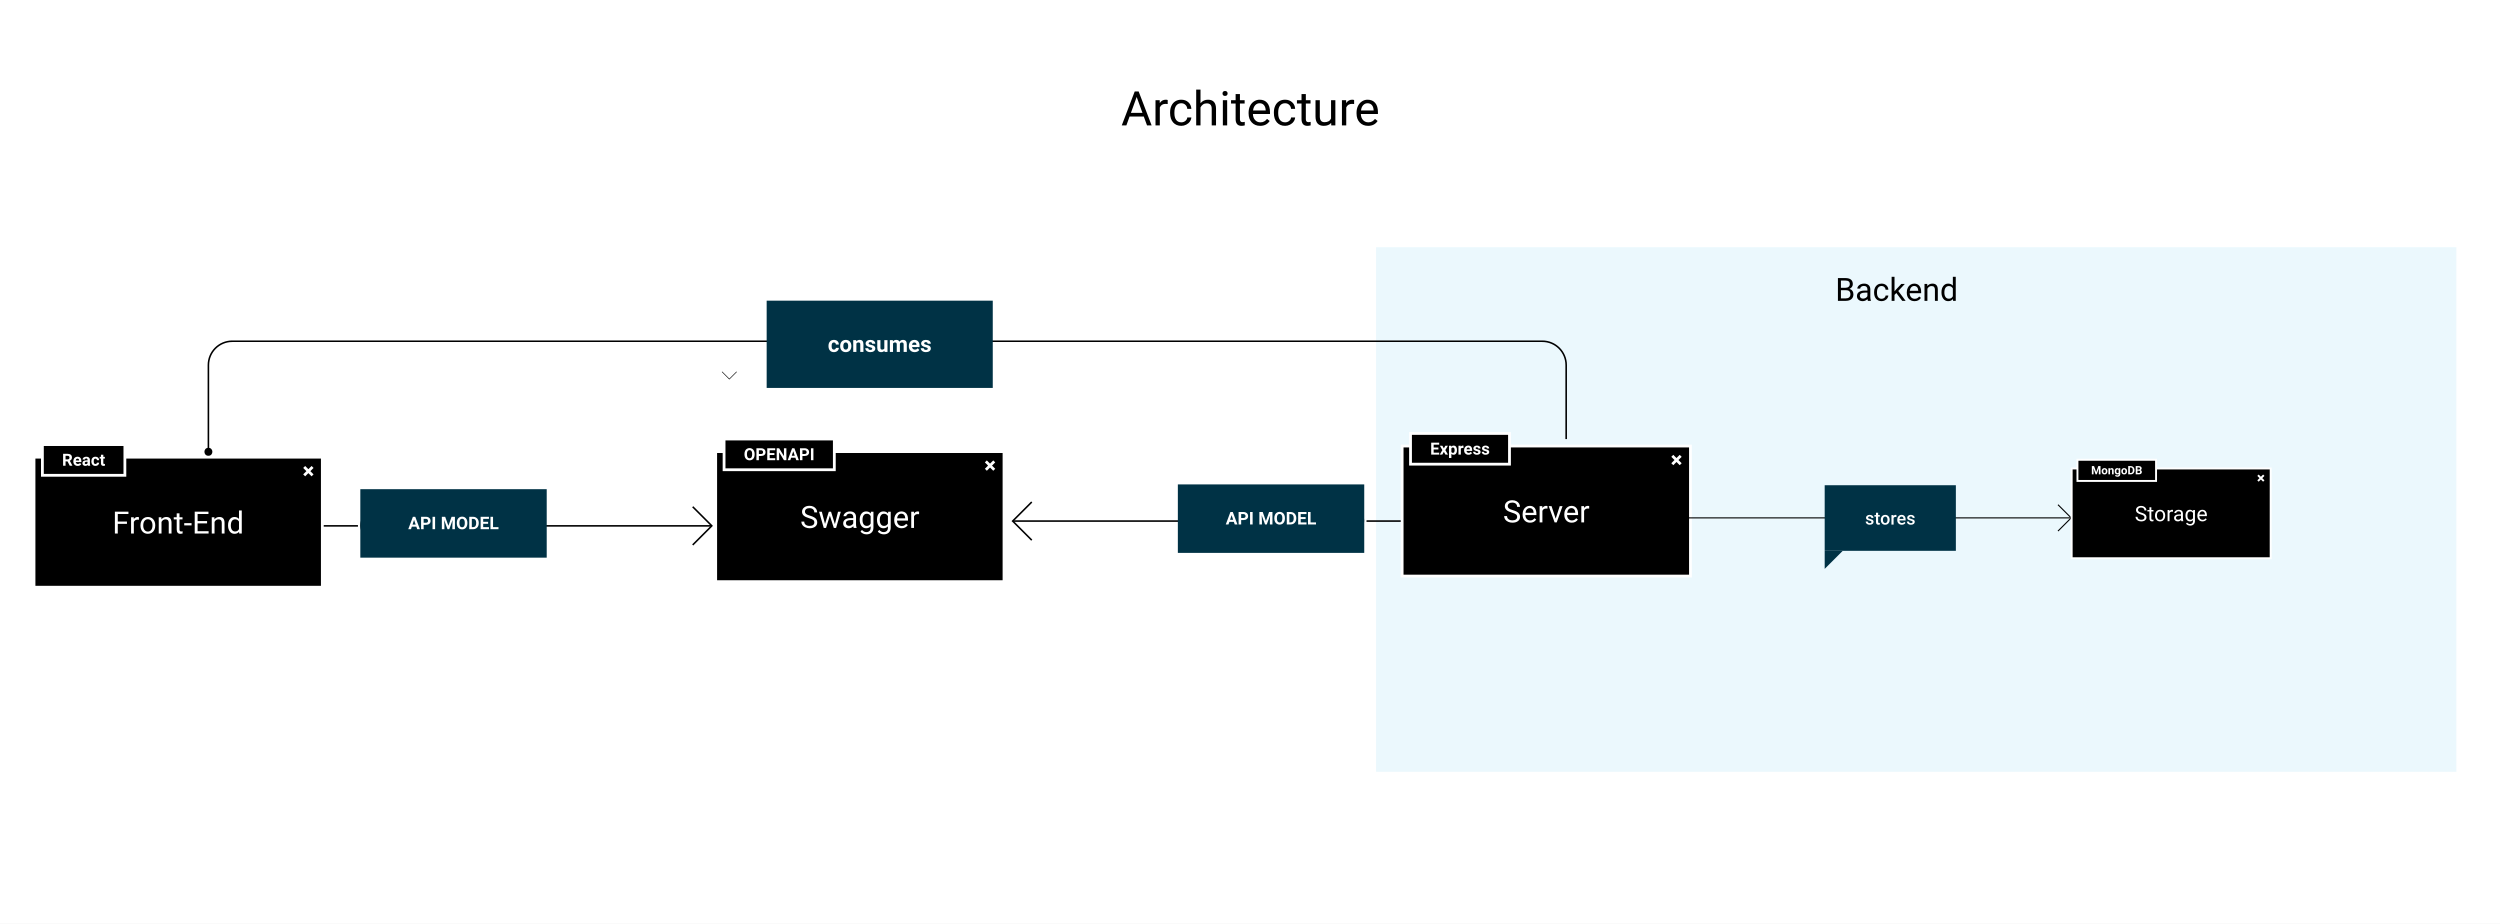 <svg width="8192" height="3027" viewBox="0 0 8192 3027" fill="none" xmlns="http://www.w3.org/2000/svg">
<rect width="8192" height="3027" fill="#E5E5E5"/>
<g clip-path="url(#clip0_110_53)">
<rect width="8192" height="3027" fill="white"/>
<rect x="4509" y="810" width="3540" height="1719" fill="#33B6E8" fill-opacity="0.1"/>
<rect x="111.445" y="1498.06" width="944.789" height="426.11" fill="black" stroke="white" stroke-width="9.164"/>
<path d="M416.005 1716.62H385.932V1748.27H376.482V1676.61H420.877V1684.38H385.932V1708.89H416.005V1716.62ZM455.232 1703.18C453.854 1702.95 452.361 1702.84 450.753 1702.84C444.781 1702.84 440.729 1705.38 438.596 1710.47V1748.27H429.491V1695.01H438.35L438.498 1701.17C441.484 1696.41 445.717 1694.03 451.196 1694.03C452.968 1694.03 454.313 1694.26 455.232 1694.72V1703.18ZM460.253 1721.15C460.253 1715.93 461.27 1711.24 463.304 1707.07C465.371 1702.91 468.226 1699.69 471.868 1697.43C475.543 1695.16 479.727 1694.03 484.419 1694.03C491.671 1694.03 497.528 1696.54 501.99 1701.56C506.485 1706.58 508.733 1713.26 508.733 1721.59V1722.23C508.733 1727.42 507.732 1732.08 505.731 1736.21C503.762 1740.31 500.924 1743.51 497.216 1745.81C493.541 1748.1 489.308 1749.25 484.517 1749.25C477.299 1749.25 471.442 1746.74 466.946 1741.72C462.484 1736.7 460.253 1730.06 460.253 1721.79V1721.15ZM469.407 1722.23C469.407 1728.14 470.769 1732.88 473.492 1736.46C476.249 1740.03 479.924 1741.82 484.517 1741.82C489.144 1741.82 492.819 1740.02 495.542 1736.41C498.266 1732.77 499.628 1727.68 499.628 1721.15C499.628 1715.31 498.233 1710.58 495.444 1706.97C492.688 1703.33 489.013 1701.51 484.419 1701.51C479.924 1701.51 476.298 1703.3 473.542 1706.88C470.785 1710.45 469.407 1715.57 469.407 1722.23ZM528.765 1695.01L529.06 1701.71C533.129 1696.59 538.445 1694.03 545.007 1694.03C556.262 1694.03 561.939 1700.38 562.037 1713.08V1748.27H552.932V1713.03C552.899 1709.19 552.013 1706.35 550.274 1704.51C548.567 1702.68 545.893 1701.76 542.251 1701.76C539.298 1701.76 536.706 1702.54 534.474 1704.12C532.243 1705.69 530.504 1707.76 529.257 1710.32V1748.27H520.152V1695.01H528.765ZM588.123 1682.12V1695.01H598.065V1702.05H588.123V1735.08C588.123 1737.21 588.566 1738.82 589.452 1739.9C590.338 1740.95 591.847 1741.48 593.98 1741.48C595.03 1741.48 596.474 1741.28 598.311 1740.89V1748.27C595.916 1748.93 593.586 1749.25 591.322 1749.25C587.253 1749.25 584.185 1748.02 582.118 1745.56C580.051 1743.1 579.018 1739.61 579.018 1735.08V1702.05H569.321V1695.01H579.018V1682.12H588.123ZM627.695 1721.54H603.676V1714.11H627.695V1721.54ZM678.538 1715.14H647.481V1740.54H683.558V1748.27H638.031V1676.61H683.066V1684.38H647.481V1707.42H678.538V1715.14ZM702.508 1695.01L702.803 1701.71C706.872 1696.59 712.187 1694.03 718.75 1694.03C730.004 1694.03 735.681 1700.38 735.779 1713.08V1748.27H726.674V1713.03C726.641 1709.19 725.755 1706.35 724.016 1704.51C722.31 1702.68 719.636 1701.76 715.993 1701.76C713.04 1701.76 710.448 1702.54 708.217 1704.12C705.986 1705.69 704.247 1707.76 703 1710.32V1748.27H693.894V1695.01H702.508ZM747.297 1721.2C747.297 1713.03 749.233 1706.47 753.104 1701.51C756.976 1696.52 762.046 1694.03 768.313 1694.03C774.547 1694.03 779.486 1696.16 783.128 1700.43V1672.67H792.233V1748.27H783.866L783.423 1742.56C779.781 1747.02 774.712 1749.25 768.215 1749.25C762.046 1749.25 757.009 1746.73 753.104 1741.67C749.233 1736.62 747.297 1730.03 747.297 1721.89V1721.2ZM756.402 1722.23C756.402 1728.27 757.649 1732.99 760.143 1736.41C762.637 1739.82 766.082 1741.53 770.479 1741.53C776.254 1741.53 780.47 1738.93 783.128 1733.75V1709.29C780.404 1704.27 776.221 1701.76 770.577 1701.76C766.115 1701.76 762.637 1703.48 760.143 1706.93C757.649 1710.37 756.402 1715.47 756.402 1722.23Z" fill="white"/>
<path d="M996.717 1530.14L1024.21 1557.63M996.717 1557.63L1024.21 1530.14" stroke="white" stroke-width="9.164"/>
<rect x="138.936" y="1456.83" width="270.291" height="100.655" fill="black"/>
<path d="M221.248 1511.85H214.831V1526.16H206.777V1487.07H221.301C225.919 1487.07 229.481 1488.1 231.986 1490.15C234.492 1492.21 235.745 1495.12 235.745 1498.88C235.745 1501.55 235.163 1503.77 234 1505.56C232.854 1507.34 231.109 1508.75 228.765 1509.81L237.221 1525.78V1526.16H228.577L221.248 1511.85ZM214.831 1505.32H221.328C223.351 1505.32 224.917 1504.81 226.026 1503.79C227.136 1502.75 227.691 1501.33 227.691 1499.52C227.691 1497.68 227.163 1496.23 226.107 1495.17C225.069 1494.12 223.467 1493.59 221.301 1493.59H214.831V1505.32ZM254.752 1526.69C250.493 1526.69 247.02 1525.39 244.336 1522.77C241.669 1520.16 240.336 1516.68 240.336 1512.33V1511.58C240.336 1508.66 240.899 1506.06 242.027 1503.77C243.155 1501.46 244.747 1499.68 246.806 1498.45C248.882 1497.2 251.244 1496.57 253.893 1496.57C257.866 1496.57 260.99 1497.82 263.263 1500.33C265.554 1502.83 266.699 1506.39 266.699 1510.99V1514.15H248.202C248.452 1516.05 249.204 1517.57 250.457 1518.72C251.728 1519.86 253.329 1520.44 255.262 1520.44C258.251 1520.44 260.587 1519.35 262.269 1517.19L266.082 1521.46C264.918 1523.1 263.343 1524.39 261.357 1525.32C259.37 1526.24 257.168 1526.69 254.752 1526.69ZM253.866 1502.85C252.327 1502.85 251.074 1503.37 250.108 1504.41C249.159 1505.45 248.551 1506.93 248.282 1508.87H259.075V1508.25C259.039 1506.53 258.573 1505.21 257.679 1504.28C256.784 1503.33 255.513 1502.85 253.866 1502.85ZM287.962 1526.16C287.604 1525.46 287.344 1524.59 287.183 1523.55C285.304 1525.65 282.861 1526.69 279.854 1526.69C277.008 1526.69 274.646 1525.87 272.766 1524.22C270.905 1522.58 269.974 1520.5 269.974 1517.99C269.974 1514.92 271.111 1512.55 273.384 1510.91C275.675 1509.26 278.977 1508.43 283.29 1508.41H286.861V1506.75C286.861 1505.4 286.512 1504.33 285.814 1503.52C285.134 1502.72 284.051 1502.32 282.565 1502.32C281.259 1502.32 280.23 1502.63 279.478 1503.26C278.744 1503.88 278.377 1504.74 278.377 1505.83H270.619C270.619 1504.15 271.138 1502.59 272.176 1501.16C273.214 1499.73 274.681 1498.61 276.579 1497.81C278.476 1496.98 280.606 1496.57 282.968 1496.57C286.548 1496.57 289.384 1497.47 291.478 1499.28C293.59 1501.07 294.646 1503.6 294.646 1506.85V1519.44C294.664 1522.2 295.049 1524.28 295.801 1525.7V1526.16H287.962ZM281.545 1520.76C282.691 1520.76 283.747 1520.51 284.713 1520.01C285.68 1519.49 286.396 1518.8 286.861 1517.94V1512.95H283.961C280.078 1512.95 278.01 1514.29 277.76 1516.97L277.733 1517.43C277.733 1518.4 278.073 1519.19 278.753 1519.82C279.433 1520.45 280.364 1520.76 281.545 1520.76ZM312.687 1520.44C314.119 1520.44 315.282 1520.04 316.177 1519.26C317.072 1518.47 317.538 1517.42 317.573 1516.11H324.849C324.831 1518.08 324.294 1519.89 323.238 1521.54C322.182 1523.17 320.732 1524.44 318.889 1525.35C317.063 1526.24 315.041 1526.69 312.822 1526.69C308.669 1526.69 305.394 1525.38 302.996 1522.75C300.597 1520.1 299.398 1516.45 299.398 1511.79V1511.28C299.398 1506.81 300.588 1503.24 302.969 1500.57C305.349 1497.9 308.616 1496.57 312.768 1496.57C316.401 1496.57 319.309 1497.61 321.493 1499.68C323.694 1501.74 324.813 1504.49 324.849 1507.93H317.573C317.538 1506.42 317.072 1505.21 316.177 1504.28C315.282 1503.33 314.101 1502.85 312.634 1502.85C310.826 1502.85 309.457 1503.51 308.526 1504.84C307.613 1506.15 307.157 1508.28 307.157 1511.23V1512.03C307.157 1515.02 307.613 1517.17 308.526 1518.48C309.439 1519.78 310.826 1520.44 312.687 1520.44ZM338.567 1489.97V1497.11H343.534V1502.8H338.567V1517.3C338.567 1518.37 338.773 1519.14 339.185 1519.6C339.597 1520.07 340.384 1520.3 341.547 1520.3C342.407 1520.3 343.167 1520.24 343.829 1520.11V1525.99C342.308 1526.46 340.742 1526.69 339.131 1526.69C333.69 1526.69 330.916 1523.94 330.809 1518.45V1502.8H326.567V1497.11H330.809V1489.97H338.567Z" fill="white"/>
<rect x="138.936" y="1456.83" width="270.291" height="100.655" stroke="white" stroke-width="9.164"/>
<rect x="2345.15" y="1479.82" width="944.789" height="426.11" fill="black" stroke="white" stroke-width="9.164"/>
<path d="M2651.34 1698.08C2643.23 1695.75 2637.33 1692.9 2633.62 1689.52C2629.94 1686.1 2628.11 1681.9 2628.11 1676.92C2628.11 1671.27 2630.35 1666.61 2634.85 1662.94C2639.38 1659.23 2645.25 1657.38 2652.47 1657.38C2657.39 1657.38 2661.77 1658.33 2665.61 1660.23C2669.48 1662.14 2672.47 1664.76 2674.57 1668.11C2676.7 1671.45 2677.77 1675.11 2677.77 1679.08H2668.27C2668.27 1674.75 2666.89 1671.36 2664.13 1668.89C2661.38 1666.4 2657.49 1665.15 2652.47 1665.15C2647.81 1665.15 2644.17 1666.19 2641.54 1668.25C2638.95 1670.29 2637.65 1673.13 2637.65 1676.77C2637.65 1679.69 2638.88 1682.17 2641.35 1684.2C2643.84 1686.2 2648.06 1688.04 2653.99 1689.71C2659.97 1691.39 2664.63 1693.24 2667.97 1695.28C2671.35 1697.28 2673.85 1699.62 2675.45 1702.31C2677.09 1705 2677.92 1708.17 2677.92 1711.81C2677.92 1717.62 2675.65 1722.28 2671.12 1725.79C2666.59 1729.27 2660.54 1731.01 2652.96 1731.01C2648.04 1731.01 2643.45 1730.07 2639.18 1728.2C2634.91 1726.3 2631.62 1723.71 2629.29 1720.43C2626.99 1717.15 2625.84 1713.42 2625.84 1709.25H2635.34C2635.34 1713.59 2636.93 1717.01 2640.12 1719.54C2643.33 1722.03 2647.61 1723.28 2652.96 1723.28C2657.95 1723.28 2661.77 1722.26 2664.43 1720.23C2667.09 1718.2 2668.42 1715.42 2668.42 1711.91C2668.42 1708.4 2667.19 1705.69 2664.72 1703.79C2662.26 1701.85 2657.8 1699.95 2651.34 1698.08ZM2735.8 1717.47L2746.03 1676.77H2755.14L2739.64 1730.02H2732.25L2719.31 1689.66L2706.71 1730.02H2699.33L2683.87 1676.77H2692.93L2703.41 1716.64L2715.81 1676.77H2723.15L2735.8 1717.47ZM2797.32 1730.02C2796.8 1728.97 2796.37 1727.1 2796.04 1724.41C2791.81 1728.81 2786.75 1731.01 2780.88 1731.01C2775.63 1731.01 2771.32 1729.53 2767.94 1726.58C2764.59 1723.59 2762.92 1719.82 2762.92 1715.26C2762.92 1709.71 2765.02 1705.42 2769.22 1702.36C2773.45 1699.28 2779.39 1697.74 2787.03 1697.74H2795.89V1693.55C2795.89 1690.37 2794.94 1687.84 2793.04 1685.97C2791.13 1684.07 2788.33 1683.12 2784.62 1683.12C2781.37 1683.12 2778.65 1683.94 2776.45 1685.58C2774.25 1687.22 2773.15 1689.21 2773.15 1691.54H2764C2764 1688.88 2764.93 1686.32 2766.8 1683.86C2768.71 1681.36 2771.27 1679.39 2774.48 1677.95C2777.73 1676.51 2781.29 1675.79 2785.16 1675.79C2791.3 1675.79 2796.11 1677.33 2799.58 1680.41C2803.06 1683.46 2804.87 1687.68 2805 1693.06V1717.57C2805 1722.46 2805.62 1726.35 2806.87 1729.24V1730.02H2797.32ZM2782.21 1723.08C2785.06 1723.08 2787.77 1722.35 2790.33 1720.87C2792.89 1719.39 2794.74 1717.47 2795.89 1715.11V1704.18H2788.76C2777.6 1704.18 2772.02 1707.45 2772.02 1713.98C2772.02 1716.83 2772.97 1719.07 2774.88 1720.67C2776.78 1722.28 2779.22 1723.08 2782.21 1723.08ZM2817.11 1702.95C2817.11 1694.65 2819.03 1688.06 2822.86 1683.17C2826.7 1678.25 2831.79 1675.79 2838.12 1675.79C2844.62 1675.79 2849.69 1678.08 2853.33 1682.68L2853.77 1676.77H2862.09V1728.74C2862.09 1735.64 2860.04 1741.07 2855.94 1745.04C2851.87 1749.01 2846.39 1750.99 2839.5 1750.99C2835.66 1750.99 2831.9 1750.17 2828.23 1748.53C2824.55 1746.89 2821.75 1744.64 2819.81 1741.79L2824.54 1736.32C2828.44 1741.15 2833.22 1743.56 2838.86 1743.56C2843.29 1743.56 2846.74 1742.31 2849.2 1739.82C2851.69 1737.33 2852.94 1733.81 2852.94 1729.29V1724.71C2849.3 1728.91 2844.32 1731.01 2838.02 1731.01C2831.79 1731.01 2826.74 1728.5 2822.86 1723.48C2819.03 1718.46 2817.11 1711.62 2817.11 1702.95ZM2826.26 1703.99C2826.26 1709.99 2827.49 1714.72 2829.95 1718.16C2832.41 1721.58 2835.86 1723.28 2840.29 1723.28C2846.03 1723.28 2850.25 1720.67 2852.94 1715.46V1691.14C2850.15 1686.06 2845.96 1683.51 2840.39 1683.51C2835.96 1683.51 2832.5 1685.24 2830 1688.68C2827.51 1692.13 2826.26 1697.23 2826.26 1703.99ZM2873.71 1702.95C2873.71 1694.65 2875.63 1688.06 2879.47 1683.17C2883.31 1678.25 2888.39 1675.79 2894.72 1675.79C2901.22 1675.79 2906.29 1678.08 2909.93 1682.68L2910.38 1676.77H2918.69V1728.74C2918.69 1735.64 2916.64 1741.07 2912.54 1745.04C2908.47 1749.01 2902.99 1750.99 2896.1 1750.99C2892.26 1750.99 2888.51 1750.17 2884.83 1748.53C2881.16 1746.89 2878.35 1744.64 2876.41 1741.79L2881.14 1736.32C2885.04 1741.15 2889.82 1743.56 2895.46 1743.56C2899.89 1743.56 2903.34 1742.31 2905.8 1739.82C2908.29 1737.33 2909.54 1733.81 2909.54 1729.29V1724.71C2905.9 1728.91 2900.93 1731.01 2894.63 1731.01C2888.39 1731.01 2883.34 1728.5 2879.47 1723.48C2875.63 1718.46 2873.71 1711.62 2873.71 1702.95ZM2882.86 1703.99C2882.86 1709.99 2884.09 1714.72 2886.55 1718.16C2889.01 1721.58 2892.46 1723.28 2896.89 1723.28C2902.63 1723.28 2906.85 1720.67 2909.54 1715.46V1691.14C2906.75 1686.06 2902.57 1683.51 2896.99 1683.51C2892.56 1683.51 2889.1 1685.24 2886.6 1688.68C2884.11 1692.13 2882.86 1697.23 2882.86 1703.99ZM2954.57 1731.01C2947.36 1731.01 2941.48 1728.65 2936.95 1723.92C2932.43 1719.16 2930.16 1712.81 2930.16 1704.87V1703.2C2930.16 1697.92 2931.16 1693.21 2933.16 1689.07C2935.2 1684.91 2938.02 1681.66 2941.63 1679.33C2945.27 1676.97 2949.21 1675.79 2953.44 1675.79C2960.37 1675.79 2965.75 1678.07 2969.59 1682.63C2973.42 1687.19 2975.34 1693.72 2975.34 1702.22V1706.01H2939.27C2939.4 1711.26 2940.92 1715.5 2943.84 1718.75C2946.8 1721.97 2950.54 1723.58 2955.07 1723.58C2958.28 1723.58 2961.01 1722.92 2963.24 1721.61C2965.47 1720.3 2967.42 1718.56 2969.09 1716.39L2974.66 1720.72C2970.19 1727.58 2963.5 1731.01 2954.57 1731.01ZM2953.44 1683.27C2949.77 1683.27 2946.68 1684.61 2944.19 1687.3C2941.7 1689.96 2940.15 1693.7 2939.56 1698.52H2966.24V1697.84C2965.98 1693.21 2964.73 1689.63 2962.5 1687.11C2960.27 1684.55 2957.25 1683.27 2953.44 1683.27ZM3011.67 1684.94C3010.29 1684.71 3008.8 1684.6 3007.19 1684.6C3001.22 1684.6 2997.16 1687.14 2995.03 1692.22V1730.02H2985.93V1676.77H2994.79L2994.93 1682.92C2997.92 1678.16 3002.15 1675.79 3007.63 1675.79C3009.4 1675.79 3010.75 1676.01 3011.67 1676.47V1684.94Z" fill="white"/>
<path d="M3230.43 1511.89L3257.92 1539.38M3230.43 1539.38L3257.92 1511.89" stroke="white" stroke-width="9.164"/>
<rect x="2372.64" y="1438.58" width="361.291" height="100.655" fill="black"/>
<path d="M2472.78 1489.25C2472.78 1493.1 2472.1 1496.47 2470.74 1499.37C2469.38 1502.27 2467.43 1504.51 2464.88 1506.09C2462.36 1507.66 2459.46 1508.45 2456.19 1508.45C2452.95 1508.45 2450.06 1507.67 2447.51 1506.11C2444.97 1504.55 2443 1502.34 2441.61 1499.45C2440.21 1496.55 2439.5 1493.23 2439.49 1489.47V1487.53C2439.49 1483.69 2440.18 1480.3 2441.55 1477.39C2442.95 1474.45 2444.91 1472.2 2447.43 1470.65C2449.98 1469.07 2452.87 1468.29 2456.13 1468.29C2459.39 1468.29 2462.28 1469.07 2464.8 1470.65C2467.34 1472.2 2469.3 1474.45 2470.68 1477.39C2472.08 1480.3 2472.78 1483.68 2472.78 1487.51V1489.25ZM2464.62 1487.48C2464.62 1483.38 2463.88 1480.27 2462.41 1478.14C2460.95 1476.01 2458.85 1474.94 2456.13 1474.94C2453.43 1474.94 2451.34 1476 2449.88 1478.11C2448.41 1480.2 2447.67 1483.28 2447.65 1487.35V1489.25C2447.65 1493.24 2448.38 1496.34 2449.85 1498.54C2451.32 1500.74 2453.43 1501.84 2456.19 1501.84C2458.89 1501.84 2460.96 1500.79 2462.41 1498.68C2463.86 1496.55 2464.6 1493.45 2464.62 1489.39V1487.48ZM2486.68 1494.14V1507.91H2478.63V1468.82H2493.88C2496.81 1468.82 2499.39 1469.36 2501.61 1470.43C2503.85 1471.51 2505.57 1473.04 2506.76 1475.02C2507.96 1476.99 2508.56 1479.24 2508.56 1481.76C2508.56 1485.59 2507.25 1488.62 2504.62 1490.84C2502 1493.04 2498.38 1494.14 2493.74 1494.14H2486.68ZM2486.68 1487.61H2493.88C2496.01 1487.61 2497.63 1487.11 2498.74 1486.11C2499.87 1485.11 2500.43 1483.68 2500.43 1481.82C2500.43 1479.9 2499.87 1478.35 2498.74 1477.17C2497.61 1475.99 2496.05 1475.38 2494.07 1475.35H2486.68V1487.61ZM2537.64 1490.97H2522.17V1501.44H2540.32V1507.91H2514.12V1468.82H2540.27V1475.35H2522.17V1484.66H2537.64V1490.97ZM2576.83 1507.91H2568.78L2553.1 1482.19V1507.91H2545.05V1468.82H2553.1L2568.81 1494.59V1468.82H2576.83V1507.91ZM2606.42 1499.86H2592.3L2589.61 1507.91H2581.05L2595.6 1468.82H2603.06L2617.69 1507.91H2609.13L2606.42 1499.86ZM2594.47 1493.33H2604.24L2599.33 1478.7L2594.47 1493.33ZM2629.4 1494.14V1507.91H2621.35V1468.82H2636.59C2639.53 1468.82 2642.11 1469.36 2644.33 1470.43C2646.56 1471.51 2648.28 1473.04 2649.48 1475.02C2650.68 1476.99 2651.28 1479.24 2651.28 1481.76C2651.28 1485.59 2649.96 1488.62 2647.33 1490.84C2644.72 1493.04 2641.1 1494.14 2636.46 1494.14H2629.4ZM2629.4 1487.61H2636.59C2638.72 1487.61 2640.34 1487.11 2641.45 1486.11C2642.58 1485.11 2643.15 1483.68 2643.15 1481.82C2643.15 1479.9 2642.58 1478.35 2641.45 1477.17C2640.33 1475.99 2638.77 1475.38 2636.78 1475.35H2629.4V1487.61ZM2665.4 1507.91H2657.35V1468.82H2665.4V1507.91Z" fill="white"/>
<rect x="2372.64" y="1438.58" width="361.291" height="100.655" stroke="white" stroke-width="9.164"/>
<rect x="4594.5" y="1461.57" width="944.789" height="426.11" fill="black" stroke="white" stroke-width="9.164"/>
<path d="M4954.28 1679.84C4946.18 1677.51 4940.27 1674.65 4936.56 1671.27C4932.89 1667.86 4931.05 1663.66 4931.05 1658.67C4931.05 1653.03 4933.3 1648.37 4937.79 1644.69C4942.32 1640.99 4948.2 1639.13 4955.41 1639.13C4960.34 1639.13 4964.72 1640.08 4968.56 1641.99C4972.43 1643.89 4975.41 1646.52 4977.51 1649.86C4979.65 1653.21 4980.71 1656.87 4980.71 1660.84H4971.21C4971.21 1656.51 4969.84 1653.11 4967.08 1650.65C4964.32 1648.16 4960.44 1646.91 4955.41 1646.91C4950.76 1646.91 4947.11 1647.94 4944.49 1650.01C4941.9 1652.04 4940.6 1654.88 4940.6 1658.52C4940.6 1661.44 4941.83 1663.92 4944.29 1665.96C4946.79 1667.96 4951 1669.8 4956.94 1671.47C4962.91 1673.14 4967.57 1675 4970.92 1677.03C4974.3 1679.03 4976.79 1681.38 4978.4 1684.07C4980.04 1686.76 4980.86 1689.93 4980.86 1693.57C4980.86 1699.38 4978.6 1704.04 4974.07 1707.55C4969.54 1711.02 4963.49 1712.76 4955.91 1712.76C4950.99 1712.76 4946.39 1711.83 4942.13 1709.96C4937.86 1708.06 4934.56 1705.46 4932.23 1702.18C4929.94 1698.9 4928.79 1695.18 4928.79 1691.01H4938.29C4938.29 1695.34 4939.88 1698.77 4943.06 1701.3C4946.28 1703.79 4950.56 1705.04 4955.91 1705.04C4960.89 1705.04 4964.72 1704.02 4967.37 1701.98C4970.03 1699.95 4971.36 1697.18 4971.36 1693.67C4971.36 1690.16 4970.13 1687.45 4967.67 1685.55C4965.21 1683.61 4960.75 1681.71 4954.28 1679.84ZM5013.69 1712.76C5006.47 1712.76 5000.6 1710.4 4996.07 1705.68C4991.54 1700.92 4989.28 1694.57 4989.28 1686.63V1684.96C4989.28 1679.67 4990.28 1674.96 4992.28 1670.83C4994.31 1666.66 4997.14 1663.41 5000.75 1661.08C5004.39 1658.72 5008.33 1657.54 5012.56 1657.54C5019.48 1657.54 5024.86 1659.82 5028.7 1664.38C5032.54 1668.94 5034.46 1675.47 5034.46 1683.97V1687.76H4998.38C4998.51 1693.01 5000.04 1697.26 5002.96 1700.51C5005.91 1703.72 5009.65 1705.33 5014.18 1705.33C5017.4 1705.33 5020.12 1704.68 5022.35 1703.36C5024.58 1702.05 5026.54 1700.31 5028.21 1698.15L5033.77 1702.48C5029.31 1709.33 5022.61 1712.76 5013.69 1712.76ZM5012.56 1665.02C5008.88 1665.02 5005.8 1666.37 5003.3 1669.06C5000.81 1671.72 4999.27 1675.46 4998.68 1680.28H5025.35V1679.59C5025.09 1674.96 5023.85 1671.39 5021.61 1668.86C5019.38 1666.3 5016.36 1665.02 5012.56 1665.02ZM5070.78 1666.69C5069.41 1666.47 5067.91 1666.35 5066.3 1666.35C5060.33 1666.35 5056.28 1668.89 5054.15 1673.98V1711.78H5045.04V1658.52H5053.9L5054.05 1664.68C5057.04 1659.92 5061.27 1657.54 5066.75 1657.54C5068.52 1657.54 5069.86 1657.77 5070.78 1658.23V1666.69ZM5097.66 1699.43L5110.85 1658.52H5120.15L5101.05 1711.78H5094.11L5074.82 1658.52H5084.12L5097.66 1699.43ZM5150.32 1712.76C5143.1 1712.76 5137.23 1710.4 5132.7 1705.68C5128.17 1700.92 5125.91 1694.57 5125.91 1686.63V1684.96C5125.91 1679.67 5126.91 1674.96 5128.91 1670.83C5130.95 1666.66 5133.77 1663.41 5137.38 1661.08C5141.02 1658.72 5144.96 1657.54 5149.19 1657.54C5156.11 1657.54 5161.49 1659.82 5165.33 1664.38C5169.17 1668.94 5171.09 1675.47 5171.09 1683.97V1687.76H5135.01C5135.15 1693.01 5136.67 1697.26 5139.59 1700.51C5142.54 1703.72 5146.29 1705.33 5150.81 1705.33C5154.03 1705.33 5156.75 1704.68 5158.98 1703.36C5161.22 1702.05 5163.17 1700.31 5164.84 1698.15L5170.4 1702.48C5165.94 1709.33 5159.25 1712.76 5150.32 1712.76ZM5149.19 1665.02C5145.51 1665.02 5142.43 1666.37 5139.94 1669.06C5137.44 1671.72 5135.9 1675.46 5135.31 1680.28H5161.99V1679.59C5161.72 1674.96 5160.48 1671.39 5158.25 1668.86C5156.01 1666.3 5153 1665.02 5149.19 1665.02ZM5207.42 1666.69C5206.04 1666.47 5204.54 1666.35 5202.94 1666.35C5196.96 1666.35 5192.91 1668.89 5190.78 1673.98V1711.78H5181.67V1658.52H5190.53L5190.68 1664.68C5193.67 1659.92 5197.9 1657.54 5203.38 1657.54C5205.15 1657.54 5206.5 1657.77 5207.42 1658.23V1666.69Z" fill="white"/>
<path d="M5479.77 1493.65L5507.26 1521.14M5479.77 1521.14L5507.26 1493.65" stroke="white" stroke-width="9.164"/>
<rect x="4621.99" y="1420.34" width="324.291" height="100.655" fill="black"/>
<path d="M4713.26 1472.73H4697.8V1483.2H4715.95V1489.67H4689.74V1450.58H4715.89V1457.1H4697.8V1466.42H4713.26V1472.73ZM4731.22 1469.29L4736.11 1460.62H4744.4L4736.13 1474.85L4744.75 1489.67H4736.43L4731.25 1480.54L4726.09 1489.67H4717.74L4726.36 1474.85L4718.12 1460.62H4726.44L4731.22 1469.29ZM4774.28 1475.41C4774.28 1479.88 4773.26 1483.47 4771.22 1486.18C4769.2 1488.86 4766.46 1490.2 4763.01 1490.2C4760.07 1490.2 4757.7 1489.18 4755.89 1487.14V1500.83H4748.13V1460.62H4755.33L4755.6 1463.46C4757.48 1461.21 4759.93 1460.08 4762.95 1460.08C4766.53 1460.08 4769.32 1461.4 4771.3 1464.05C4773.29 1466.7 4774.28 1470.35 4774.28 1475.01V1475.41ZM4766.52 1474.85C4766.52 1472.14 4766.04 1470.06 4765.08 1468.59C4764.13 1467.12 4762.74 1466.39 4760.91 1466.39C4758.48 1466.39 4756.81 1467.32 4755.89 1469.18V1481.07C4756.84 1482.99 4758.53 1483.95 4760.97 1483.95C4764.67 1483.95 4766.52 1480.91 4766.52 1474.85ZM4795.44 1467.89C4794.38 1467.75 4793.45 1467.68 4792.65 1467.68C4789.71 1467.68 4787.79 1468.67 4786.87 1470.66V1489.67H4779.12V1460.62H4786.45L4786.66 1464.08C4788.22 1461.41 4790.37 1460.08 4793.13 1460.08C4793.99 1460.08 4794.79 1460.2 4795.55 1460.43L4795.44 1467.89ZM4812.03 1490.2C4807.77 1490.2 4804.3 1488.9 4801.61 1486.28C4798.95 1483.67 4797.61 1480.19 4797.61 1475.84V1475.09C4797.61 1472.17 4798.18 1469.57 4799.3 1467.28C4800.43 1464.97 4802.03 1463.19 4804.08 1461.96C4806.16 1460.71 4808.52 1460.08 4811.17 1460.08C4815.14 1460.08 4818.27 1461.33 4820.54 1463.84C4822.83 1466.34 4823.98 1469.9 4823.98 1474.5V1477.67H4805.48C4805.73 1479.56 4806.48 1481.08 4807.73 1482.23C4809.01 1483.37 4810.61 1483.95 4812.54 1483.95C4815.53 1483.95 4817.86 1482.86 4819.55 1480.7L4823.36 1484.97C4822.2 1486.61 4820.62 1487.9 4818.63 1488.83C4816.65 1489.75 4814.45 1490.2 4812.03 1490.2ZM4811.14 1466.36C4809.6 1466.36 4808.35 1466.88 4807.39 1467.92C4806.44 1468.96 4805.83 1470.44 4805.56 1472.38H4816.35V1471.76C4816.32 1470.04 4815.85 1468.72 4814.96 1467.79C4814.06 1466.84 4812.79 1466.36 4811.14 1466.36ZM4844.14 1481.64C4844.14 1480.69 4843.66 1479.95 4842.72 1479.41C4841.78 1478.86 4840.28 1478.36 4838.21 1477.93C4831.3 1476.48 4827.84 1473.55 4827.84 1469.13C4827.84 1466.55 4828.91 1464.4 4831.04 1462.68C4833.19 1460.95 4835.99 1460.08 4839.44 1460.08C4843.13 1460.08 4846.07 1460.95 4848.27 1462.68C4850.49 1464.42 4851.6 1466.68 4851.6 1469.45H4843.84C4843.84 1468.34 4843.49 1467.43 4842.77 1466.71C4842.05 1465.98 4840.93 1465.61 4839.41 1465.61C4838.11 1465.61 4837.1 1465.91 4836.38 1466.5C4835.66 1467.09 4835.31 1467.84 4835.31 1468.75C4835.31 1469.61 4835.71 1470.31 4836.51 1470.85C4837.34 1471.37 4838.72 1471.82 4840.65 1472.22C4842.58 1472.59 4844.21 1473.02 4845.53 1473.5C4849.63 1475.01 4851.68 1477.61 4851.68 1481.32C4851.68 1483.97 4850.55 1486.11 4848.27 1487.76C4846 1489.39 4843.06 1490.2 4839.47 1490.2C4837.03 1490.2 4834.87 1489.77 4832.97 1488.91C4831.09 1488.04 4829.61 1486.85 4828.54 1485.34C4827.47 1483.82 4826.93 1482.18 4826.93 1480.43H4834.29C4834.36 1481.81 4834.87 1482.86 4835.82 1483.6C4836.76 1484.33 4838.04 1484.7 4839.63 1484.7C4841.11 1484.7 4842.23 1484.42 4842.98 1483.87C4843.75 1483.29 4844.14 1482.55 4844.14 1481.64ZM4872.43 1481.64C4872.43 1480.69 4871.96 1479.95 4871.01 1479.41C4870.08 1478.86 4868.58 1478.36 4866.5 1477.93C4859.59 1476.48 4856.14 1473.55 4856.14 1469.13C4856.14 1466.55 4857.2 1464.4 4859.33 1462.68C4861.48 1460.95 4864.28 1460.08 4867.74 1460.08C4871.42 1460.08 4874.37 1460.95 4876.57 1462.68C4878.79 1464.42 4879.9 1466.68 4879.9 1469.45H4872.14C4872.14 1468.34 4871.78 1467.43 4871.07 1466.71C4870.35 1465.98 4869.23 1465.61 4867.71 1465.61C4866.4 1465.61 4865.39 1465.91 4864.68 1466.5C4863.96 1467.09 4863.6 1467.84 4863.6 1468.75C4863.6 1469.61 4864 1470.31 4864.81 1470.85C4865.63 1471.37 4867.01 1471.82 4868.94 1472.22C4870.88 1472.59 4872.51 1473.02 4873.83 1473.5C4877.93 1475.01 4879.98 1477.61 4879.98 1481.32C4879.98 1483.97 4878.84 1486.11 4876.57 1487.76C4874.3 1489.39 4871.36 1490.2 4867.76 1490.2C4865.33 1490.2 4863.16 1489.77 4861.27 1488.91C4859.39 1488.04 4857.91 1486.85 4856.84 1485.34C4855.76 1483.82 4855.23 1482.18 4855.23 1480.43H4862.58C4862.65 1481.81 4863.16 1482.86 4864.11 1483.6C4865.06 1484.33 4866.33 1484.7 4867.92 1484.7C4869.41 1484.7 4870.53 1484.42 4871.28 1483.87C4872.05 1483.29 4872.43 1482.55 4872.43 1481.64Z" fill="white"/>
<rect x="4621.99" y="1420.34" width="324.291" height="100.655" stroke="white" stroke-width="9.164"/>
<path fill-rule="evenodd" clip-rule="evenodd" d="M1295.25 1725.71H2330.15V1720.5H1295.39C1295.39 1720.85 1295.39 1721.2 1295.39 1721.54C1295.39 1722.95 1295.35 1724.33 1295.25 1725.71ZM1173.03 1725.71C1172.94 1724.33 1172.89 1722.95 1172.89 1721.54C1172.89 1721.2 1172.9 1720.85 1172.9 1720.5L1060.82 1720.5V1725.71L1173.03 1725.71Z" fill="black"/>
<path d="M2269.87 1660.55L2332.42 1723.1L2269.87 1785.66" stroke="black" stroke-width="5.213"/>
<circle cx="1234.14" cy="1721.54" r="50.825" stroke="black" stroke-width="5.213"/>
<path d="M1209.38 1722.85L1225.02 1738.49L1256.3 1707.21" stroke="black" stroke-width="5.213"/>
<rect width="610.771" height="224.386" transform="translate(1180.71 1602.95)" fill="#003245"/>
<path d="M1364.22 1725.75H1349.49L1346.69 1734.15H1337.76L1352.94 1693.38H1360.72L1375.98 1734.15H1367.05L1364.22 1725.75ZM1351.76 1718.94H1361.95L1356.83 1703.68L1351.76 1718.94ZM1388.19 1719.78V1734.15H1379.79V1693.38H1395.69C1398.75 1693.38 1401.44 1693.94 1403.75 1695.06C1406.09 1696.18 1407.88 1697.77 1409.13 1699.85C1410.38 1701.9 1411 1704.24 1411 1706.87C1411 1710.87 1409.63 1714.02 1406.89 1716.34C1404.16 1718.63 1400.38 1719.78 1395.55 1719.78H1388.19ZM1388.19 1712.98H1395.69C1397.91 1712.98 1399.6 1712.46 1400.76 1711.41C1401.93 1710.36 1402.52 1708.87 1402.52 1706.93C1402.52 1704.93 1401.93 1703.32 1400.76 1702.09C1399.58 1700.85 1397.96 1700.22 1395.89 1700.18H1388.19V1712.98ZM1425.73 1734.15H1417.33V1693.38H1425.73V1734.15ZM1458.8 1693.38L1469.27 1722.95L1479.69 1693.38H1490.72V1734.15H1482.29V1723L1483.13 1703.77L1472.13 1734.15H1466.36L1455.38 1703.79L1456.22 1723V1734.15H1447.82V1693.38H1458.8ZM1531.54 1714.69C1531.54 1718.7 1530.83 1722.22 1529.41 1725.24C1527.99 1728.27 1525.96 1730.6 1523.31 1732.24C1520.68 1733.88 1517.65 1734.7 1514.24 1734.7C1510.86 1734.7 1507.84 1733.89 1505.19 1732.27C1502.54 1730.65 1500.49 1728.33 1499.03 1725.33C1497.58 1722.3 1496.84 1718.83 1496.82 1714.91V1712.89C1496.82 1708.88 1497.54 1705.35 1498.98 1702.31C1500.43 1699.25 1502.48 1696.91 1505.11 1695.28C1507.76 1693.64 1510.78 1692.82 1514.18 1692.82C1517.58 1692.82 1520.59 1693.64 1523.22 1695.28C1525.87 1696.91 1527.92 1699.25 1529.36 1702.31C1530.81 1705.35 1531.54 1708.87 1531.54 1712.87V1714.69ZM1523.03 1712.84C1523.03 1708.56 1522.26 1705.32 1520.73 1703.09C1519.2 1700.87 1517.02 1699.76 1514.18 1699.76C1511.36 1699.76 1509.19 1700.86 1507.66 1703.07C1506.13 1705.25 1505.35 1708.46 1505.33 1712.7V1714.69C1505.33 1718.85 1506.1 1722.08 1507.63 1724.37C1509.16 1726.67 1511.36 1727.82 1514.24 1727.82C1517.05 1727.82 1519.22 1726.72 1520.73 1724.51C1522.24 1722.29 1523.01 1719.06 1523.03 1714.83V1712.84ZM1537.64 1734.15V1693.38H1550.19C1553.77 1693.38 1556.97 1694.19 1559.79 1695.81C1562.63 1697.42 1564.84 1699.72 1566.43 1702.7C1568.01 1705.67 1568.81 1709.05 1568.81 1712.84V1714.71C1568.81 1718.5 1568.02 1721.87 1566.45 1724.82C1564.9 1727.77 1562.71 1730.06 1559.87 1731.68C1557.04 1733.31 1553.84 1734.13 1550.27 1734.15H1537.64ZM1546.04 1700.18V1727.4H1550.1C1553.39 1727.4 1555.9 1726.32 1557.63 1724.18C1559.37 1722.03 1560.26 1718.96 1560.29 1714.97V1712.81C1560.29 1708.67 1559.44 1705.53 1557.72 1703.4C1556 1701.26 1553.49 1700.18 1550.19 1700.18H1546.04ZM1599.46 1716.48H1583.34V1727.4H1602.26V1734.15H1574.94V1693.38H1602.21V1700.18H1583.34V1709.9H1599.46V1716.48ZM1615.59 1727.4H1633.43V1734.15H1607.19V1693.38H1615.59V1727.4Z" fill="white"/>
<path fill-rule="evenodd" clip-rule="evenodd" d="M4355.48 1710.07H3320.59V1704.86H4355.35C4355.34 1705.21 4355.34 1705.56 4355.34 1705.91C4355.34 1707.31 4355.39 1708.7 4355.48 1710.07ZM4477.7 1710.07C4477.79 1708.7 4477.84 1707.31 4477.84 1705.91C4477.84 1705.56 4477.84 1705.21 4477.83 1704.86H4589.92V1710.07H4477.7Z" fill="black"/>
<path d="M3380.87 1644.91L3318.31 1707.47L3380.87 1770.02" stroke="black" stroke-width="5.213"/>
<circle r="50.825" transform="matrix(-1 0 0 1 4416.59 1705.91)" stroke="black" stroke-width="5.213"/>
<path d="M4441.35 1707.21L4425.71 1722.85L4394.44 1691.57" stroke="black" stroke-width="5.213"/>
<rect width="610.771" height="224.386" transform="translate(3859.59 1587.31)" fill="#003245"/>
<path d="M4043.09 1710.11H4028.37L4025.57 1718.51H4016.63L4031.81 1677.74H4039.59L4054.85 1718.51H4045.92L4043.09 1710.11ZM4030.63 1703.3H4040.83L4035.7 1688.04L4030.63 1703.3ZM4067.06 1704.14V1718.51H4058.66V1677.74H4074.56C4077.62 1677.74 4080.31 1678.3 4082.63 1679.42C4084.96 1680.54 4086.75 1682.14 4088 1684.21C4089.25 1686.26 4089.88 1688.6 4089.88 1691.24C4089.88 1695.23 4088.51 1698.39 4085.76 1700.7C4083.04 1703 4079.26 1704.14 4074.42 1704.14H4067.06ZM4067.06 1697.34H4074.56C4076.79 1697.34 4078.47 1696.82 4079.63 1695.77C4080.81 1694.73 4081.4 1693.23 4081.4 1691.29C4081.4 1689.29 4080.81 1687.68 4079.63 1686.45C4078.46 1685.22 4076.83 1684.58 4074.76 1684.54H4067.06V1697.34ZM4104.61 1718.51H4096.21V1677.74H4104.61V1718.51ZM4137.67 1677.74L4148.14 1707.31L4158.56 1677.74H4169.59V1718.51H4161.16V1707.36L4162 1688.13L4151 1718.51H4145.23L4134.26 1688.16L4135.1 1707.36V1718.51H4126.7V1677.74H4137.67ZM4210.41 1699.05C4210.41 1703.06 4209.7 1706.58 4208.29 1709.6C4206.87 1712.63 4204.83 1714.96 4202.18 1716.6C4199.55 1718.25 4196.53 1719.07 4193.11 1719.07C4189.73 1719.07 4186.72 1718.25 4184.07 1716.63C4181.42 1715.01 4179.36 1712.69 4177.91 1709.69C4176.45 1706.66 4175.71 1703.19 4175.7 1699.27V1697.26C4175.7 1693.24 4176.41 1689.71 4177.85 1686.67C4179.31 1683.61 4181.35 1681.27 4183.98 1679.64C4186.63 1678 4189.66 1677.18 4193.05 1677.18C4196.45 1677.18 4199.47 1678 4202.1 1679.64C4204.75 1681.27 4206.79 1683.61 4208.23 1686.67C4209.69 1689.71 4210.41 1693.23 4210.41 1697.23V1699.05ZM4201.9 1697.2C4201.9 1692.93 4201.14 1689.68 4199.61 1687.46C4198.08 1685.24 4195.89 1684.12 4193.05 1684.12C4190.24 1684.12 4188.06 1685.23 4186.53 1687.43C4185 1689.61 4184.23 1692.82 4184.21 1697.06V1699.05C4184.21 1703.21 4184.97 1706.44 4186.5 1708.74C4188.03 1711.03 4190.24 1712.18 4193.11 1712.18C4195.93 1712.18 4198.09 1711.08 4199.61 1708.88C4201.12 1706.65 4201.88 1703.42 4201.9 1699.19V1697.2ZM4216.52 1718.51V1677.74H4229.06C4232.64 1677.74 4235.85 1678.55 4238.66 1680.18C4241.5 1681.78 4243.71 1684.08 4245.3 1687.06C4246.89 1690.03 4247.68 1693.41 4247.68 1697.2V1699.08C4247.68 1702.86 4246.9 1706.23 4245.33 1709.18C4243.78 1712.13 4241.59 1714.42 4238.75 1716.04C4235.91 1717.67 4232.71 1718.49 4229.14 1718.51H4216.52ZM4224.92 1684.54V1711.76H4228.98C4232.26 1711.76 4234.77 1710.69 4236.51 1708.54C4238.24 1706.39 4239.13 1703.32 4239.17 1699.33V1697.17C4239.17 1693.03 4238.31 1689.89 4236.59 1687.76C4234.88 1685.62 4232.36 1684.54 4229.06 1684.54H4224.92ZM4278.34 1700.84H4262.21V1711.76H4281.14V1718.51H4253.81V1677.74H4281.08V1684.54H4262.21V1694.26H4278.34V1700.84ZM4294.47 1711.76H4312.3V1718.51H4286.07V1677.74H4294.47V1711.76Z" fill="white"/>
<path d="M5132.05 1438.75V1196.35C5132.05 1153.17 5097.05 1118.16 5053.86 1118.16L2907.47 1118.16L761.077 1118.16C717.892 1118.16 682.884 1153.17 682.884 1196.35V1468.72" stroke="black" stroke-width="5.213"/>
<path d="M2365.88 1218.16L2389.88 1242.16L2413.88 1218.16" stroke="black" stroke-width="2"/>
<circle r="13.032" transform="matrix(0 1 1 0 682.884 1480.45)" fill="black"/>
<rect width="740.872" height="285.936" transform="translate(2512.2 985.229)" fill="#003245"/>
<path d="M2732.51 1145.57C2734.42 1145.57 2735.97 1145.05 2737.16 1144C2738.35 1142.95 2738.98 1141.55 2739.02 1139.81H2748.72C2748.7 1142.43 2747.98 1144.84 2746.58 1147.04C2745.17 1149.21 2743.23 1150.91 2740.78 1152.12C2738.34 1153.32 2735.65 1153.91 2732.69 1153.91C2727.15 1153.91 2722.78 1152.16 2719.59 1148.65C2716.39 1145.12 2714.79 1140.25 2714.79 1134.05V1133.37C2714.79 1127.4 2716.38 1122.64 2719.55 1119.08C2722.72 1115.53 2727.08 1113.75 2732.62 1113.75C2737.46 1113.75 2741.34 1115.13 2744.25 1117.9C2747.18 1120.65 2748.68 1124.31 2748.72 1128.89H2739.02C2738.98 1126.89 2738.35 1125.26 2737.16 1124.02C2735.97 1122.76 2734.39 1122.13 2732.44 1122.13C2730.03 1122.13 2728.2 1123.01 2726.96 1124.78C2725.74 1126.52 2725.13 1129.36 2725.13 1133.29V1134.37C2725.13 1138.35 2725.74 1141.22 2726.96 1142.96C2728.18 1144.7 2730.03 1145.57 2732.51 1145.57ZM2753.02 1133.47C2753.02 1129.63 2753.76 1126.21 2755.24 1123.2C2756.72 1120.19 2758.84 1117.87 2761.61 1116.22C2764.4 1114.57 2767.64 1113.75 2771.31 1113.75C2776.54 1113.75 2780.8 1115.35 2784.09 1118.55C2787.41 1121.74 2789.26 1126.09 2789.64 1131.58L2789.71 1134.23C2789.71 1140.17 2788.05 1144.94 2784.73 1148.54C2781.42 1152.12 2776.97 1153.91 2771.38 1153.91C2765.8 1153.91 2761.34 1152.12 2757.99 1148.54C2754.68 1144.96 2753.02 1140.1 2753.02 1133.94V1133.47ZM2763.36 1134.23C2763.36 1137.9 2764.06 1140.72 2765.44 1142.67C2766.82 1144.61 2768.8 1145.57 2771.38 1145.57C2773.89 1145.57 2775.84 1144.62 2777.25 1142.71C2778.66 1140.78 2779.36 1137.7 2779.36 1133.47C2779.36 1129.87 2778.66 1127.08 2777.25 1125.1C2775.84 1123.12 2773.86 1122.13 2771.31 1122.13C2768.78 1122.13 2766.82 1123.12 2765.44 1125.1C2764.06 1127.05 2763.36 1130.1 2763.36 1134.23ZM2805.6 1114.47L2805.93 1118.94C2808.69 1115.48 2812.4 1113.75 2817.06 1113.75C2821.16 1113.75 2824.22 1114.96 2826.22 1117.37C2828.23 1119.78 2829.25 1123.38 2829.3 1128.18V1153.2H2818.95V1128.43C2818.95 1126.23 2818.48 1124.64 2817.52 1123.67C2816.57 1122.66 2814.98 1122.16 2812.76 1122.16C2809.85 1122.16 2807.67 1123.4 2806.21 1125.89V1153.2H2795.87V1114.47H2805.6ZM2858.15 1142.49C2858.15 1141.23 2857.52 1140.24 2856.25 1139.52C2855.01 1138.78 2853.01 1138.13 2850.24 1137.55C2841.03 1135.62 2836.42 1131.71 2836.42 1125.81C2836.42 1122.38 2837.84 1119.51 2840.68 1117.22C2843.55 1114.91 2847.28 1113.75 2851.89 1113.75C2856.8 1113.75 2860.73 1114.91 2863.66 1117.22C2866.62 1119.54 2868.1 1122.54 2868.1 1126.24H2857.76C2857.76 1124.76 2857.28 1123.55 2856.33 1122.59C2855.37 1121.61 2853.88 1121.12 2851.85 1121.12C2850.11 1121.12 2848.76 1121.52 2847.81 1122.31C2846.85 1123.09 2846.37 1124.1 2846.37 1125.31C2846.37 1126.46 2846.91 1127.39 2847.99 1128.1C2849.08 1128.8 2850.92 1129.4 2853.5 1129.93C2856.08 1130.43 2858.25 1131 2860.01 1131.65C2865.48 1133.65 2868.21 1137.12 2868.21 1142.06C2868.21 1145.6 2866.69 1148.46 2863.66 1150.66C2860.63 1152.83 2856.72 1153.91 2851.92 1153.91C2848.68 1153.91 2845.79 1153.34 2843.26 1152.19C2840.75 1151.03 2838.79 1149.44 2837.35 1147.43C2835.92 1145.41 2835.21 1143.22 2835.21 1140.88H2845.01C2845.11 1142.72 2845.79 1144.13 2847.05 1145.11C2848.32 1146.09 2850.01 1146.58 2852.14 1146.58C2854.12 1146.58 2855.61 1146.21 2856.61 1145.47C2857.64 1144.7 2858.15 1143.71 2858.15 1142.49ZM2898.1 1149.26C2895.55 1152.36 2892.01 1153.91 2887.5 1153.91C2883.35 1153.91 2880.18 1152.72 2877.98 1150.33C2875.81 1147.95 2874.7 1144.45 2874.65 1139.85V1114.47H2885V1139.49C2885 1143.52 2886.84 1145.54 2890.51 1145.54C2894.02 1145.54 2896.43 1144.32 2897.74 1141.89V1114.47H2908.12V1153.2H2898.39L2898.1 1149.26ZM2925.63 1114.47L2925.95 1118.8C2928.69 1115.43 2932.4 1113.75 2937.08 1113.75C2942.07 1113.75 2945.49 1115.72 2947.35 1119.66C2950.08 1115.72 2953.95 1113.75 2958.99 1113.75C2963.19 1113.75 2966.31 1114.98 2968.37 1117.44C2970.42 1119.87 2971.45 1123.55 2971.45 1128.46V1153.2H2961.06V1128.5C2961.06 1126.3 2960.63 1124.7 2959.78 1123.7C2958.92 1122.68 2957.4 1122.16 2955.23 1122.16C2952.13 1122.16 2949.98 1123.64 2948.79 1126.6L2948.82 1153.2H2938.48V1128.53C2938.48 1126.29 2938.04 1124.67 2937.15 1123.67C2936.27 1122.66 2934.77 1122.16 2932.64 1122.16C2929.71 1122.16 2927.58 1123.38 2926.27 1125.81V1153.2H2915.93V1114.47H2925.63ZM2997.25 1153.91C2991.57 1153.91 2986.94 1152.17 2983.37 1148.69C2979.81 1145.2 2978.03 1140.56 2978.03 1134.76V1133.76C2978.03 1129.87 2978.78 1126.4 2980.29 1123.34C2981.79 1120.27 2983.91 1117.9 2986.66 1116.26C2989.43 1114.59 2992.58 1113.75 2996.11 1113.75C3001.41 1113.75 3005.57 1115.42 3008.6 1118.76C3011.66 1122.1 3013.18 1126.84 3013.18 1132.97V1137.2H2988.52C2988.85 1139.73 2989.86 1141.75 2991.53 1143.28C2993.22 1144.81 2995.36 1145.57 2997.93 1145.57C3001.92 1145.57 3005.03 1144.13 3007.28 1141.24L3012.36 1146.93C3010.81 1149.13 3008.71 1150.85 3006.06 1152.09C3003.41 1153.3 3000.48 1153.91 2997.25 1153.91ZM2996.07 1122.13C2994.02 1122.13 2992.35 1122.82 2991.06 1124.2C2989.8 1125.59 2988.99 1127.57 2988.63 1130.14H3003.02V1129.32C3002.97 1127.03 3002.35 1125.26 3001.16 1124.02C2999.96 1122.76 2998.27 1122.13 2996.07 1122.13ZM3040.07 1142.49C3040.07 1141.23 3039.43 1140.24 3038.17 1139.52C3036.93 1138.78 3034.92 1138.13 3032.15 1137.55C3022.94 1135.62 3018.34 1131.71 3018.34 1125.81C3018.34 1122.38 3019.76 1119.51 3022.6 1117.22C3025.46 1114.91 3029.2 1113.75 3033.8 1113.75C3038.72 1113.75 3042.64 1114.91 3045.58 1117.22C3048.54 1119.54 3050.02 1122.54 3050.02 1126.24H3039.67C3039.67 1124.76 3039.19 1123.55 3038.24 1122.59C3037.29 1121.61 3035.79 1121.12 3033.77 1121.12C3032.02 1121.12 3030.68 1121.52 3029.72 1122.31C3028.77 1123.09 3028.29 1124.1 3028.29 1125.31C3028.29 1126.46 3028.83 1127.39 3029.9 1128.1C3031 1128.8 3032.84 1129.4 3035.41 1129.93C3037.99 1130.43 3040.16 1131 3041.93 1131.65C3047.39 1133.65 3050.12 1137.12 3050.12 1142.06C3050.12 1145.6 3048.61 1148.46 3045.58 1150.66C3042.55 1152.83 3038.63 1153.91 3033.84 1153.91C3030.59 1153.91 3027.7 1153.34 3025.17 1152.19C3022.67 1151.03 3020.7 1149.44 3019.27 1147.43C3017.84 1145.41 3017.12 1143.22 3017.12 1140.88H3026.93C3027.02 1142.72 3027.7 1144.13 3028.97 1145.11C3030.23 1146.09 3031.93 1146.58 3034.05 1146.58C3036.03 1146.58 3037.52 1146.21 3038.53 1145.47C3039.55 1144.7 3040.07 1143.71 3040.07 1142.49Z" fill="white"/>
<path d="M5525 1697H6785" stroke="black" stroke-width="3.598"/>
<path d="M6743.62 1653.82L6786.8 1697L6743.62 1740.18" stroke="black" stroke-width="3.598"/>
<path d="M3747.96 381.839H3701.38L3690.91 410.855H3675.8L3718.25 299.675H3731.08L3773.61 410.855H3758.57L3747.96 381.839ZM3705.8 369.774H3743.6L3724.67 317.772L3705.8 369.774ZM3826.3 340.91C3824.16 340.553 3821.85 340.375 3819.35 340.375C3810.09 340.375 3803.8 344.32 3800.49 352.211V410.855H3786.36V328.234H3800.11L3800.34 337.779C3804.97 330.397 3811.54 326.707 3820.04 326.707C3822.79 326.707 3824.88 327.063 3826.3 327.776V340.91ZM3870.97 400.852C3876.01 400.852 3880.41 399.325 3884.18 396.271C3887.95 393.216 3890.04 389.398 3890.44 384.817H3903.81C3903.55 389.551 3901.92 394.056 3898.92 398.332C3895.92 402.609 3891.89 406.019 3886.85 408.565C3881.87 411.11 3876.57 412.383 3870.97 412.383C3859.72 412.383 3850.76 408.641 3844.09 401.158C3837.47 393.624 3834.17 383.34 3834.17 370.308V367.941C3834.17 359.898 3835.64 352.745 3838.59 346.484C3841.55 340.222 3845.77 335.361 3851.27 331.899C3856.82 328.437 3863.36 326.707 3870.9 326.707C3880.16 326.707 3887.85 329.481 3893.96 335.03C3900.12 340.579 3903.4 347.782 3903.81 356.64H3890.44C3890.04 351.295 3888 346.917 3884.33 343.506C3880.72 340.044 3876.24 338.313 3870.9 338.313C3863.72 338.313 3858.14 340.91 3854.17 346.102C3850.25 351.244 3848.29 358.701 3848.29 368.476V371.148C3848.29 380.668 3850.25 387.998 3854.17 393.14C3858.09 398.281 3863.69 400.852 3870.97 400.852ZM3933.82 338.237C3940.08 330.55 3948.22 326.707 3958.25 326.707C3975.71 326.707 3984.52 336.557 3984.67 356.258V410.855H3970.55V356.182C3970.49 350.225 3969.12 345.822 3966.42 342.971C3963.77 340.121 3959.63 338.695 3953.98 338.695C3949.39 338.695 3945.37 339.917 3941.91 342.36C3938.45 344.804 3935.75 348.011 3933.82 351.982V410.855H3919.69V293.566H3933.82V338.237ZM4021.17 410.855H4007.05V328.234H4021.17V410.855ZM4005.9 306.318C4005.9 304.028 4006.59 302.093 4007.96 300.515C4009.39 298.937 4011.47 298.148 4014.22 298.148C4016.97 298.148 4019.06 298.937 4020.48 300.515C4021.91 302.093 4022.62 304.028 4022.62 306.318C4022.62 308.609 4021.91 310.518 4020.48 312.045C4019.06 313.573 4016.97 314.336 4014.22 314.336C4011.47 314.336 4009.39 313.573 4007.96 312.045C4006.59 310.518 4005.9 308.609 4005.9 306.318ZM4063.02 308.227V328.234H4078.44V339.153H4063.02V390.391C4063.02 393.7 4063.7 396.194 4065.08 397.874C4066.45 399.503 4068.8 400.318 4072.1 400.318C4073.73 400.318 4075.97 400.012 4078.82 399.401V410.855C4075.11 411.874 4071.49 412.383 4067.98 412.383C4061.67 412.383 4056.91 410.474 4053.7 406.656C4050.49 402.838 4048.89 397.416 4048.89 390.391V339.153H4033.85V328.234H4048.89V308.227H4063.02ZM4129.3 412.383C4118.1 412.383 4108.99 408.717 4101.96 401.387C4094.94 394.005 4091.42 384.155 4091.42 371.835V369.239C4091.42 361.043 4092.98 353.738 4096.08 347.324C4099.24 340.859 4103.62 335.819 4109.22 332.204C4114.87 328.539 4120.97 326.707 4127.54 326.707C4138.28 326.707 4146.63 330.245 4152.59 337.321C4158.54 344.397 4161.52 354.527 4161.52 367.712V373.592H4105.55C4105.75 381.737 4108.12 388.329 4112.65 393.369C4117.23 398.358 4123.04 400.852 4130.06 400.852C4135.05 400.852 4139.28 399.834 4142.74 397.798C4146.2 395.762 4149.23 393.064 4151.82 389.704L4160.45 396.423C4153.53 407.063 4143.14 412.383 4129.3 412.383ZM4127.54 338.313C4121.84 338.313 4117.05 340.4 4113.19 344.575C4109.32 348.698 4106.92 354.502 4106.01 361.985H4147.4V360.916C4146.99 353.738 4145.05 348.189 4141.59 344.269C4138.13 340.299 4133.45 338.313 4127.54 338.313ZM4211.08 400.852C4216.12 400.852 4220.52 399.325 4224.29 396.271C4228.06 393.216 4230.14 389.398 4230.55 384.817H4243.91C4243.66 389.551 4242.03 394.056 4239.03 398.332C4236.02 402.609 4232 406.019 4226.96 408.565C4221.97 411.11 4216.68 412.383 4211.08 412.383C4199.83 412.383 4190.87 408.641 4184.2 401.158C4177.58 393.624 4174.27 383.34 4174.27 370.308V367.941C4174.27 359.898 4175.75 352.745 4178.7 346.484C4181.66 340.222 4185.88 335.361 4191.38 331.899C4196.93 328.437 4203.47 326.707 4211 326.707C4220.27 326.707 4227.96 329.481 4234.06 335.03C4240.22 340.579 4243.51 347.782 4243.91 356.64H4230.55C4230.14 351.295 4228.11 346.917 4224.44 343.506C4220.83 340.044 4216.35 338.313 4211 338.313C4203.83 338.313 4198.25 340.91 4194.28 346.102C4190.36 351.244 4188.4 358.701 4188.4 368.476V371.148C4188.4 380.668 4190.36 387.998 4194.28 393.14C4198.2 398.281 4203.8 400.852 4211.08 400.852ZM4278.96 308.227V328.234H4294.39V339.153H4278.96V390.391C4278.96 393.7 4279.65 396.194 4281.03 397.874C4282.4 399.503 4284.74 400.318 4288.05 400.318C4289.68 400.318 4291.92 400.012 4294.77 399.401V410.855C4291.05 411.874 4287.44 412.383 4283.93 412.383C4277.61 412.383 4272.86 410.474 4269.65 406.656C4266.44 402.838 4264.84 397.416 4264.84 390.391V339.153H4249.79V328.234H4264.84V308.227H4278.96ZM4361.97 402.685C4356.47 409.15 4348.4 412.383 4337.76 412.383C4328.95 412.383 4322.23 409.837 4317.6 404.747C4313.02 399.605 4310.7 392.02 4310.65 381.991V328.234H4324.78V381.61C4324.78 394.133 4329.87 400.394 4340.05 400.394C4350.84 400.394 4358.02 396.372 4361.59 388.329V328.234H4375.71V410.855H4362.27L4361.97 402.685ZM4437.18 340.91C4435.04 340.553 4432.73 340.375 4430.23 340.375C4420.97 340.375 4414.68 344.32 4411.37 352.211V410.855H4397.25V328.234H4410.99L4411.22 337.779C4415.85 330.397 4422.42 326.707 4430.92 326.707C4433.67 326.707 4435.76 327.063 4437.18 327.776V340.91ZM4483 412.383C4471.8 412.383 4462.69 408.717 4455.66 401.387C4448.64 394.005 4445.12 384.155 4445.12 371.835V369.239C4445.12 361.043 4446.68 353.738 4449.78 347.324C4452.94 340.859 4457.32 335.819 4462.92 332.204C4468.57 328.539 4474.68 326.707 4481.24 326.707C4491.98 326.707 4500.33 330.245 4506.29 337.321C4512.24 344.397 4515.22 354.527 4515.22 367.712V373.592H4459.25C4459.45 381.737 4461.82 388.329 4466.35 393.369C4470.93 398.358 4476.74 400.852 4483.76 400.852C4488.75 400.852 4492.98 399.834 4496.44 397.798C4499.9 395.762 4502.93 393.064 4505.52 389.704L4514.15 396.423C4507.23 407.063 4496.84 412.383 4483 412.383ZM4481.24 338.313C4475.54 338.313 4470.76 340.4 4466.89 344.575C4463.02 348.698 4460.62 354.502 4459.71 361.985H4501.1V360.916C4500.69 353.738 4498.75 348.189 4495.29 344.269C4491.83 340.299 4487.15 338.313 4481.24 338.313Z" fill="black"/>
<path d="M6022.53 985.792V911.19H6046.92C6055.01 911.19 6061.09 912.864 6065.16 916.211C6069.25 919.559 6071.3 924.512 6071.3 931.07C6071.3 934.554 6070.31 937.645 6068.33 940.344C6066.35 943.008 6063.65 945.075 6060.24 946.544C6064.27 947.671 6067.44 949.823 6069.77 953C6072.12 956.142 6073.3 959.9 6073.3 964.272C6073.3 970.967 6071.13 976.227 6066.8 980.053C6062.46 983.879 6056.33 985.792 6048.4 985.792H6022.53ZM6032.36 950.899V977.747H6048.61C6053.18 977.747 6056.79 976.569 6059.42 974.212C6062.08 971.821 6063.41 968.542 6063.41 964.374C6063.41 955.391 6058.53 950.899 6048.76 950.899H6032.36ZM6032.36 943.008H6047.22C6051.53 943.008 6054.96 941.932 6057.52 939.78C6060.12 937.628 6061.42 934.708 6061.42 931.019C6061.42 926.92 6060.22 923.948 6057.83 922.103C6055.44 920.225 6051.8 919.285 6046.92 919.285H6032.36V943.008ZM6120.65 985.792C6120.1 984.698 6119.66 982.751 6119.31 979.95C6114.91 984.528 6109.65 986.816 6103.53 986.816C6098.07 986.816 6093.58 985.279 6090.06 982.205C6086.57 979.096 6084.83 975.168 6084.83 970.42C6084.83 964.648 6087.02 960.173 6091.39 956.996C6095.8 953.785 6101.98 952.18 6109.94 952.18H6119.16V947.825C6119.16 944.511 6118.17 941.881 6116.19 939.934C6114.21 937.953 6111.29 936.962 6107.43 936.962C6104.04 936.962 6101.21 937.816 6098.92 939.524C6096.63 941.232 6095.49 943.299 6095.49 945.724H6085.96C6085.96 942.957 6086.93 940.293 6088.88 937.731C6090.86 935.135 6093.52 933.085 6096.87 931.582C6100.25 930.079 6103.96 929.328 6107.99 929.328C6114.38 929.328 6119.38 930.933 6123 934.144C6126.62 937.321 6128.5 941.71 6128.64 947.312V972.828C6128.64 977.918 6129.29 981.966 6130.59 984.972V985.792H6120.65ZM6104.92 978.567C6107.89 978.567 6110.71 977.798 6113.37 976.261C6116.03 974.724 6117.96 972.726 6119.16 970.267V958.892H6111.73C6100.12 958.892 6094.31 962.291 6094.31 969.088C6094.31 972.06 6095.3 974.383 6097.28 976.056C6099.26 977.73 6101.81 978.567 6104.92 978.567ZM6165.73 979.079C6169.12 979.079 6172.07 978.055 6174.6 976.005C6177.13 973.956 6178.53 971.394 6178.8 968.32H6187.77C6187.6 971.496 6186.5 974.519 6184.49 977.389C6182.47 980.258 6179.77 982.546 6176.39 984.254C6173.04 985.962 6169.49 986.816 6165.73 986.816C6158.19 986.816 6152.17 984.306 6147.7 979.284C6143.26 974.229 6141.04 967.329 6141.04 958.584V956.996C6141.04 951.599 6142.03 946.8 6144.01 942.598C6145.99 938.397 6148.83 935.135 6152.52 932.812C6156.24 930.489 6160.63 929.328 6165.68 929.328C6171.9 929.328 6177.06 931.19 6181.16 934.913C6185.29 938.636 6187.49 943.469 6187.77 949.413H6178.8C6178.53 945.826 6177.16 942.889 6174.7 940.6C6172.28 938.277 6169.27 937.116 6165.68 937.116C6160.87 937.116 6157.13 938.858 6154.46 942.342C6151.83 945.792 6150.52 950.796 6150.52 957.355V959.148C6150.52 965.536 6151.83 970.454 6154.46 973.904C6157.09 977.354 6160.85 979.079 6165.73 979.079ZM6213.9 960.122L6207.95 966.321V985.792H6198.48V907.091H6207.95V954.69L6213.03 948.593L6230.29 930.353H6241.82L6220.25 953.512L6244.33 985.792H6233.21L6213.9 960.122ZM6273.59 986.816C6266.07 986.816 6259.96 984.357 6255.25 979.438C6250.53 974.485 6248.18 967.876 6248.18 959.609V957.867C6248.18 952.368 6249.22 947.466 6251.3 943.162C6253.42 938.824 6256.36 935.442 6260.11 933.017C6263.91 930.558 6268 929.328 6272.41 929.328C6279.62 929.328 6285.22 931.702 6289.22 936.45C6293.21 941.198 6295.21 947.995 6295.21 956.842V960.788H6257.65C6257.79 966.253 6259.38 970.676 6262.42 974.058C6265.49 977.406 6269.39 979.079 6274.1 979.079C6277.45 979.079 6280.28 978.396 6282.61 977.03C6284.93 975.664 6286.96 973.853 6288.7 971.599L6294.49 976.108C6289.85 983.247 6282.88 986.816 6273.59 986.816ZM6272.41 937.116C6268.59 937.116 6265.37 938.517 6262.78 941.317C6260.18 944.084 6258.58 947.978 6257.96 953H6285.73V952.282C6285.46 947.466 6284.16 943.743 6281.84 941.113C6279.52 938.448 6276.37 937.116 6272.41 937.116ZM6315.19 930.353L6315.5 937.321C6319.74 931.992 6325.27 929.328 6332.1 929.328C6343.82 929.328 6349.73 935.938 6349.83 949.157V985.792H6340.35V949.106C6340.32 945.109 6339.4 942.154 6337.58 940.242C6335.81 938.329 6333.02 937.372 6329.23 937.372C6326.16 937.372 6323.46 938.192 6321.14 939.832C6318.81 941.471 6317 943.623 6315.71 946.288V985.792H6306.23V930.353H6315.19ZM6361.82 957.611C6361.82 949.106 6363.84 942.274 6367.87 937.116C6371.9 931.924 6377.17 929.328 6383.7 929.328C6390.19 929.328 6395.33 931.548 6399.12 935.989V907.091H6408.6V985.792H6399.89L6399.43 979.848C6395.64 984.493 6390.36 986.816 6383.6 986.816C6377.17 986.816 6371.93 984.186 6367.87 978.926C6363.84 973.665 6361.82 966.8 6361.82 958.328V957.611ZM6371.3 958.687C6371.3 964.972 6372.6 969.891 6375.19 973.443C6377.79 976.996 6381.38 978.772 6385.95 978.772C6391.96 978.772 6396.35 976.073 6399.12 970.676V945.212C6396.29 939.985 6391.93 937.372 6386.06 937.372C6381.41 937.372 6377.79 939.166 6375.19 942.752C6372.6 946.339 6371.3 951.65 6371.3 958.687Z" fill="black"/>
<rect x="6788.42" y="1535.11" width="652.165" height="294.133" fill="black" stroke="white" stroke-width="6.325"/>
<path d="M7015.27 1685.81C7009.67 1684.2 7005.59 1682.23 7003.03 1679.9C7000.5 1677.54 6999.23 1674.64 6999.23 1671.2C6999.23 1667.3 7000.78 1664.09 7003.88 1661.55C7007.01 1658.99 7011.06 1657.71 7016.05 1657.71C7019.44 1657.71 7022.47 1658.37 7025.12 1659.68C7027.79 1661 7029.85 1662.81 7031.3 1665.12C7032.77 1667.43 7033.51 1669.95 7033.51 1672.7H7026.95C7026.95 1669.71 7026 1667.36 7024.1 1665.66C7022.2 1663.94 7019.51 1663.08 7016.05 1663.08C7012.83 1663.08 7010.32 1663.79 7008.5 1665.22C7006.71 1666.63 7005.82 1668.58 7005.82 1671.1C7005.82 1673.11 7006.67 1674.82 7008.37 1676.23C7010.09 1677.61 7013 1678.88 7017.1 1680.03C7021.22 1681.19 7024.44 1682.47 7026.75 1683.87C7029.08 1685.25 7030.8 1686.87 7031.91 1688.73C7033.05 1690.59 7033.61 1692.77 7033.61 1695.29C7033.61 1699.3 7032.05 1702.51 7028.92 1704.94C7025.8 1707.34 7021.62 1708.54 7016.39 1708.54C7012.99 1708.54 7009.82 1707.89 7006.87 1706.6C7003.93 1705.29 7001.65 1703.5 7000.04 1701.23C6998.46 1698.97 6997.67 1696.4 6997.67 1693.52H7004.22C7004.22 1696.51 7005.32 1698.88 7007.52 1700.62C7009.74 1702.34 7012.69 1703.2 7016.39 1703.2C7019.83 1703.2 7022.47 1702.5 7024.3 1701.1C7026.14 1699.69 7027.05 1697.78 7027.05 1695.36C7027.05 1692.93 7026.2 1691.06 7024.51 1689.75C7022.81 1688.41 7019.73 1687.1 7015.27 1685.81ZM7049.55 1662.2V1671.1H7056.41V1675.96H7049.55V1698.75C7049.55 1700.23 7049.85 1701.34 7050.46 1702.08C7051.07 1702.81 7052.12 1703.17 7053.59 1703.17C7054.31 1703.17 7055.31 1703.03 7056.58 1702.76V1707.86C7054.92 1708.31 7053.32 1708.54 7051.75 1708.54C7048.95 1708.54 7046.83 1707.69 7045.4 1705.99C7043.97 1704.29 7043.26 1701.88 7043.26 1698.75V1675.96H7036.57V1671.1H7043.26V1662.2H7049.55ZM7061.44 1689.14C7061.44 1685.54 7062.14 1682.3 7063.54 1679.42C7064.97 1676.55 7066.94 1674.33 7069.45 1672.76C7071.99 1671.2 7074.88 1670.42 7078.12 1670.42C7083.12 1670.42 7087.17 1672.15 7090.25 1675.62C7093.35 1679.08 7094.9 1683.69 7094.9 1689.44V1689.89C7094.9 1693.46 7094.21 1696.68 7092.83 1699.54C7091.47 1702.37 7089.51 1704.57 7086.95 1706.16C7084.41 1707.75 7081.49 1708.54 7078.19 1708.54C7073.2 1708.54 7069.16 1706.81 7066.06 1703.34C7062.98 1699.87 7061.44 1695.29 7061.44 1689.58V1689.14ZM7067.76 1689.89C7067.76 1693.96 7068.7 1697.24 7070.58 1699.7C7072.48 1702.17 7075.02 1703.41 7078.19 1703.41C7081.38 1703.41 7083.92 1702.16 7085.8 1699.67C7087.68 1697.16 7088.62 1693.65 7088.62 1689.14C7088.62 1685.11 7087.65 1681.85 7085.73 1679.35C7083.83 1676.84 7081.29 1675.58 7078.12 1675.58C7075.02 1675.58 7072.51 1676.82 7070.61 1679.29C7068.71 1681.76 7067.76 1685.29 7067.76 1689.89ZM7120.55 1676.74C7119.6 1676.58 7118.57 1676.5 7117.46 1676.5C7113.34 1676.5 7110.54 1678.26 7109.07 1681.77V1707.86H7102.78V1671.1H7108.9L7109 1675.35C7111.06 1672.06 7113.98 1670.42 7117.77 1670.42C7118.99 1670.42 7119.92 1670.58 7120.55 1670.89V1676.74ZM7147.7 1707.86C7147.34 1707.13 7147.04 1705.84 7146.81 1703.99C7143.89 1707.02 7140.4 1708.54 7136.35 1708.54C7132.73 1708.54 7129.75 1707.52 7127.42 1705.48C7125.1 1703.42 7123.95 1700.81 7123.95 1697.67C7123.95 1693.84 7125.4 1690.87 7128.3 1688.77C7131.22 1686.64 7135.32 1685.57 7140.6 1685.57H7146.71V1682.68C7146.71 1680.49 7146.06 1678.74 7144.74 1677.45C7143.43 1676.14 7141.49 1675.48 7138.93 1675.48C7136.69 1675.48 7134.81 1676.05 7133.29 1677.18C7131.78 1678.31 7131.02 1679.68 7131.02 1681.29H7124.7C7124.7 1679.46 7125.34 1677.69 7126.63 1675.99C7127.95 1674.27 7129.71 1672.91 7131.93 1671.91C7134.18 1670.92 7136.63 1670.42 7139.31 1670.42C7143.54 1670.42 7146.86 1671.48 7149.26 1673.61C7151.66 1675.72 7152.91 1678.63 7153 1682.34V1699.26C7153 1702.64 7153.43 1705.32 7154.29 1707.32V1707.86H7147.7ZM7137.27 1703.07C7139.24 1703.07 7141.11 1702.56 7142.87 1701.54C7144.64 1700.52 7145.92 1699.2 7146.71 1697.56V1690.02H7141.79C7134.09 1690.02 7130.24 1692.28 7130.24 1696.78C7130.24 1698.75 7130.89 1700.29 7132.21 1701.4C7133.52 1702.51 7135.21 1703.07 7137.27 1703.07ZM7161.36 1689.17C7161.36 1683.44 7162.68 1678.89 7165.33 1675.52C7167.98 1672.12 7171.49 1670.42 7175.86 1670.42C7180.35 1670.42 7183.85 1672 7186.36 1675.18L7186.67 1671.1H7192.41V1706.98C7192.41 1711.73 7190.99 1715.48 7188.16 1718.22C7185.35 1720.96 7181.57 1722.33 7176.81 1722.33C7174.16 1722.33 7171.57 1721.77 7169.03 1720.63C7166.5 1719.5 7164.56 1717.95 7163.22 1715.98L7166.49 1712.21C7169.18 1715.54 7172.48 1717.2 7176.37 1717.2C7179.43 1717.2 7181.81 1716.34 7183.51 1714.62C7185.23 1712.9 7186.09 1710.47 7186.09 1707.35V1704.19C7183.58 1707.09 7180.14 1708.54 7175.79 1708.54C7171.49 1708.54 7168 1706.81 7165.33 1703.34C7162.68 1699.87 7161.36 1695.15 7161.36 1689.17ZM7167.68 1689.89C7167.68 1694.03 7168.52 1697.29 7170.22 1699.67C7171.92 1702.03 7174.3 1703.2 7177.36 1703.2C7181.32 1703.2 7184.23 1701.4 7186.09 1697.8V1681.02C7184.16 1677.51 7181.28 1675.75 7177.43 1675.75C7174.37 1675.75 7171.98 1676.94 7170.26 1679.32C7168.54 1681.7 7167.68 1685.22 7167.68 1689.89ZM7217.18 1708.54C7212.19 1708.54 7208.14 1706.91 7205.01 1703.65C7201.89 1700.36 7200.32 1695.98 7200.32 1690.5V1689.34C7200.32 1685.7 7201.02 1682.45 7202.4 1679.59C7203.8 1676.72 7205.75 1674.47 7208.24 1672.87C7210.75 1671.23 7213.47 1670.42 7216.39 1670.42C7221.17 1670.42 7224.89 1671.99 7227.54 1675.14C7230.19 1678.29 7231.51 1682.8 7231.51 1688.66V1691.28H7206.61C7206.7 1694.9 7207.75 1697.84 7209.77 1700.08C7211.81 1702.3 7214.39 1703.41 7217.52 1703.41C7219.74 1703.41 7221.62 1702.96 7223.16 1702.05C7224.7 1701.14 7226.04 1699.94 7227.2 1698.45L7231.04 1701.44C7227.96 1706.17 7223.34 1708.54 7217.18 1708.54ZM7216.39 1675.58C7213.86 1675.58 7211.73 1676.51 7210.01 1678.37C7208.29 1680.2 7207.22 1682.79 7206.81 1686.12H7225.23V1685.64C7225.05 1682.45 7224.19 1679.98 7222.65 1678.23C7221.11 1676.47 7219.02 1675.58 7216.39 1675.58Z" fill="white"/>
<path d="M7398.98 1557.24L7417.96 1576.22M7398.98 1576.22L7417.96 1557.24" stroke="white" stroke-width="6.325"/>
<rect x="6807.4" y="1506.64" width="257.556" height="69.302" fill="black"/>
<path d="M6861.83 1527.31L6868.76 1546.88L6875.66 1527.31H6882.96V1554.29H6877.38V1546.92L6877.93 1534.18L6870.65 1554.29H6866.83L6859.57 1534.2L6860.13 1546.92V1554.29H6854.57V1527.31H6861.83ZM6886.63 1544.08C6886.63 1542.09 6887.01 1540.32 6887.77 1538.76C6888.54 1537.21 6889.64 1536 6891.07 1535.15C6892.52 1534.3 6894.19 1533.87 6896.1 1533.87C6898.8 1533.87 6901.01 1534.7 6902.71 1536.35C6904.43 1538.01 6905.39 1540.26 6905.58 1543.1L6905.62 1544.47C6905.62 1547.55 6904.76 1550.02 6903.04 1551.88C6901.33 1553.74 6899.02 1554.66 6896.13 1554.66C6893.24 1554.66 6890.93 1553.74 6889.2 1551.88C6887.48 1550.03 6886.63 1547.51 6886.63 1544.32V1544.08ZM6891.98 1544.47C6891.98 1546.37 6892.34 1547.83 6893.06 1548.84C6893.77 1549.84 6894.8 1550.34 6896.13 1550.34C6897.43 1550.34 6898.44 1549.85 6899.17 1548.86C6899.9 1547.86 6900.26 1546.27 6900.26 1544.08C6900.26 1542.22 6899.9 1540.77 6899.17 1539.74C6898.44 1538.72 6897.42 1538.21 6896.1 1538.21C6894.79 1538.21 6893.77 1538.72 6893.06 1539.74C6892.34 1540.76 6891.98 1542.33 6891.98 1544.47ZM6913.85 1534.24L6914.02 1536.56C6915.45 1534.77 6917.37 1533.87 6919.78 1533.87C6921.9 1533.87 6923.49 1534.49 6924.52 1535.74C6925.56 1536.99 6926.09 1538.85 6926.12 1541.34V1554.29H6920.76V1541.47C6920.76 1540.33 6920.51 1539.51 6920.02 1539C6919.53 1538.48 6918.7 1538.22 6917.55 1538.22C6916.05 1538.22 6914.92 1538.87 6914.16 1540.15V1554.29H6908.81V1534.24H6913.85ZM6929.42 1544.12C6929.42 1541.04 6930.14 1538.56 6931.6 1536.69C6933.07 1534.81 6935.05 1533.87 6937.53 1533.87C6939.73 1533.87 6941.44 1534.62 6942.67 1536.13L6942.89 1534.24H6947.74V1553.62C6947.74 1555.38 6947.34 1556.9 6946.54 1558.2C6945.75 1559.5 6944.63 1560.49 6943.18 1561.17C6941.74 1561.85 6940.05 1562.19 6938.11 1562.19C6936.64 1562.19 6935.2 1561.89 6933.81 1561.3C6932.41 1560.72 6931.35 1559.96 6930.64 1559.04L6933.01 1555.77C6934.34 1557.27 6935.96 1558.02 6937.87 1558.02C6939.29 1558.02 6940.39 1557.63 6941.18 1556.87C6941.97 1556.11 6942.37 1555.04 6942.37 1553.64V1552.57C6941.13 1553.96 6939.51 1554.66 6937.49 1554.66C6935.09 1554.66 6933.13 1553.72 6931.64 1551.85C6930.16 1549.96 6929.42 1547.45 6929.42 1544.34V1544.12ZM6934.77 1544.51C6934.77 1546.32 6935.14 1547.75 6935.86 1548.79C6936.59 1549.81 6937.59 1550.33 6938.87 1550.33C6940.5 1550.33 6941.66 1549.71 6942.37 1548.49V1540.06C6941.65 1538.84 6940.5 1538.22 6938.9 1538.22C6937.62 1538.22 6936.61 1538.75 6935.86 1539.8C6935.14 1540.85 6934.77 1542.42 6934.77 1544.51ZM6951.04 1544.08C6951.04 1542.09 6951.42 1540.32 6952.19 1538.76C6952.96 1537.21 6954.06 1536 6955.49 1535.15C6956.93 1534.3 6958.61 1533.87 6960.51 1533.87C6963.22 1533.87 6965.42 1534.7 6967.13 1536.35C6968.84 1538.01 6969.8 1540.26 6970 1543.1L6970.04 1544.47C6970.04 1547.55 6969.18 1550.02 6967.46 1551.88C6965.74 1553.74 6963.44 1554.66 6960.55 1554.66C6957.66 1554.66 6955.35 1553.74 6953.62 1551.88C6951.9 1550.03 6951.04 1547.51 6951.04 1544.32V1544.08ZM6956.4 1544.47C6956.4 1546.37 6956.76 1547.83 6957.47 1548.84C6958.19 1549.84 6959.21 1550.34 6960.55 1550.34C6961.85 1550.34 6962.86 1549.85 6963.59 1548.86C6964.32 1547.86 6964.68 1546.27 6964.68 1544.08C6964.68 1542.22 6964.32 1540.77 6963.59 1539.74C6962.86 1538.72 6961.83 1538.21 6960.51 1538.21C6959.2 1538.21 6958.19 1538.72 6957.47 1539.74C6956.76 1540.76 6956.4 1542.33 6956.4 1544.47ZM6973.69 1554.29V1527.31H6981.99C6984.36 1527.31 6986.48 1527.85 6988.35 1528.92C6990.22 1529.98 6991.69 1531.5 6992.74 1533.48C6993.79 1535.44 6994.31 1537.68 6994.31 1540.19V1541.43C6994.31 1543.94 6993.79 1546.17 6992.76 1548.12C6991.73 1550.07 6990.28 1551.59 6988.4 1552.66C6986.52 1553.74 6984.4 1554.28 6982.04 1554.29H6973.69ZM6979.25 1531.81V1549.83H6981.93C6984.11 1549.83 6985.77 1549.12 6986.92 1547.69C6988.07 1546.27 6988.65 1544.24 6988.68 1541.6V1540.17C6988.68 1537.43 6988.11 1535.35 6986.97 1533.94C6985.84 1532.52 6984.18 1531.81 6981.99 1531.81H6979.25ZM6998.37 1554.29V1527.31H7007.82C7011.1 1527.31 7013.58 1527.94 7015.27 1529.2C7016.96 1530.45 7017.81 1532.28 7017.81 1534.7C7017.81 1536.03 7017.47 1537.19 7016.79 1538.21C7016.11 1539.21 7015.17 1539.94 7013.96 1540.41C7015.34 1540.76 7016.43 1541.46 7017.22 1542.51C7018.02 1543.56 7018.42 1544.84 7018.42 1546.36C7018.42 1548.95 7017.59 1550.92 7015.94 1552.25C7014.28 1553.59 7011.92 1554.27 7008.86 1554.29H6998.37ZM7003.93 1542.54V1549.83H7008.69C7010 1549.83 7011.02 1549.52 7011.75 1548.9C7012.49 1548.27 7012.86 1547.4 7012.86 1546.3C7012.86 1543.83 7011.58 1542.58 7009.03 1542.54H7003.93ZM7003.93 1538.61H7008.04C7010.85 1538.56 7012.25 1537.45 7012.25 1535.26C7012.25 1534.04 7011.89 1533.16 7011.18 1532.63C7010.47 1532.08 7009.35 1531.81 7007.82 1531.81H7003.93V1538.61Z" fill="white"/>
<rect x="6807.4" y="1506.64" width="257.556" height="69.302" stroke="white" stroke-width="6.325"/>
<path d="M5979.14 1864.11V1805H6038.25L5979.14 1864.11Z" fill="#003245"/>
<rect x="5979.14" y="1590" width="429.839" height="214.919" fill="#003245"/>
<path d="M6132.42 1710.43C6132.42 1709.18 6131.9 1708.22 6130.86 1707.57C6129.84 1706.92 6128.14 1706.34 6125.75 1705.84C6123.37 1705.34 6121.38 1704.7 6119.78 1703.93C6116.28 1702.24 6114.53 1699.79 6114.53 1696.58C6114.53 1693.88 6115.66 1691.63 6117.93 1689.82C6120.2 1688.01 6123.09 1687.11 6126.59 1687.11C6130.32 1687.11 6133.33 1688.03 6135.62 1689.88C6137.93 1691.73 6139.09 1694.12 6139.09 1697.07H6132.07C6132.07 1695.72 6131.57 1694.6 6130.57 1693.72C6129.57 1692.81 6128.25 1692.36 6126.59 1692.36C6125.05 1692.36 6123.79 1692.72 6122.81 1693.43C6121.85 1694.14 6121.37 1695.09 6121.37 1696.29C6121.37 1697.36 6121.82 1698.2 6122.72 1698.8C6123.63 1699.39 6125.46 1700 6128.21 1700.62C6130.96 1701.21 6133.11 1701.93 6134.67 1702.78C6136.25 1703.61 6137.41 1704.61 6138.16 1705.78C6138.93 1706.95 6139.32 1708.38 6139.32 1710.05C6139.32 1712.86 6138.15 1715.14 6135.83 1716.89C6133.5 1718.62 6130.45 1719.49 6126.68 1719.49C6124.12 1719.49 6121.84 1719.03 6119.84 1718.1C6117.84 1717.18 6116.28 1715.91 6115.16 1714.29C6114.05 1712.68 6113.49 1710.94 6113.49 1709.07H6120.3C6120.4 1710.73 6121.02 1712.01 6122.18 1712.91C6123.33 1713.79 6124.86 1714.24 6126.76 1714.24C6128.61 1714.24 6130.02 1713.89 6130.98 1713.2C6131.94 1712.49 6132.42 1711.56 6132.42 1710.43ZM6154.24 1680.1V1687.69H6159.75V1692.88H6154.24V1710.31C6154.24 1711.51 6154.47 1712.37 6154.93 1712.91C6155.41 1713.43 6156.26 1713.69 6157.47 1713.69C6158.28 1713.69 6159.1 1713.59 6159.92 1713.4V1718.83C6158.33 1719.27 6156.79 1719.49 6155.31 1719.49C6149.92 1719.49 6147.23 1716.52 6147.23 1710.57V1692.88H6142.09V1687.69H6147.23V1680.1H6154.24ZM6162.95 1703.01C6162.95 1699.95 6163.56 1697.2 6164.77 1694.76C6165.98 1692.29 6167.69 1690.41 6169.88 1689.1C6172.07 1687.77 6174.59 1687.11 6177.44 1687.11C6181.65 1687.11 6185.07 1688.47 6187.69 1691.18C6190.32 1693.89 6191.74 1697.49 6191.96 1701.97L6191.99 1703.62C6191.99 1706.7 6191.39 1709.45 6190.2 1711.87C6189.02 1714.29 6187.33 1716.17 6185.12 1717.5C6182.92 1718.83 6180.38 1719.49 6177.5 1719.49C6173.09 1719.49 6169.56 1718.03 6166.91 1715.1C6164.27 1712.16 6162.95 1708.24 6162.95 1703.36V1703.01ZM6169.97 1703.62C6169.97 1706.83 6170.63 1709.35 6171.96 1711.18C6173.28 1712.99 6175.13 1713.89 6177.5 1713.89C6179.86 1713.89 6181.7 1712.97 6183.01 1711.12C6184.34 1709.27 6185 1706.57 6185 1703.01C6185 1699.86 6184.32 1697.35 6182.95 1695.51C6181.61 1693.66 6179.77 1692.74 6177.44 1692.74C6175.15 1692.74 6173.33 1693.65 6171.99 1695.48C6170.64 1697.29 6169.97 1700 6169.97 1703.62ZM6214.26 1694.09C6213.34 1693.94 6212.39 1693.86 6211.41 1693.86C6208.19 1693.86 6206.03 1695.09 6204.91 1697.56V1718.91H6197.9V1687.69H6204.6L6204.77 1691.18C6206.46 1688.47 6208.81 1687.11 6211.81 1687.11C6212.81 1687.11 6213.64 1687.24 6214.29 1687.51L6214.26 1694.09ZM6231.87 1719.49C6227.42 1719.49 6223.82 1718.09 6221.05 1715.3C6218.29 1712.5 6216.92 1708.76 6216.92 1704.11V1703.24C6216.92 1700.13 6217.52 1697.34 6218.71 1694.9C6219.92 1692.44 6221.61 1690.52 6223.79 1689.16C6225.96 1687.79 6228.39 1687.11 6231.06 1687.11C6235.31 1687.11 6238.59 1688.47 6240.9 1691.18C6243.23 1693.89 6244.39 1697.73 6244.39 1702.69V1705.52H6223.99C6224.2 1708.1 6225.06 1710.14 6226.56 1711.64C6228.08 1713.14 6229.98 1713.89 6232.27 1713.89C6235.48 1713.89 6238.1 1712.59 6240.12 1709.99L6243.9 1713.6C6242.65 1715.47 6240.98 1716.92 6238.88 1717.96C6236.8 1718.98 6234.47 1719.49 6231.87 1719.49ZM6231.03 1692.74C6229.11 1692.74 6227.55 1693.41 6226.36 1694.76C6225.18 1696.1 6224.43 1697.98 6224.1 1700.38H6237.47V1699.87C6237.31 1697.52 6236.69 1695.75 6235.59 1694.56C6234.49 1693.34 6232.97 1692.74 6231.03 1692.74ZM6267.36 1710.43C6267.36 1709.18 6266.84 1708.22 6265.81 1707.57C6264.79 1706.92 6263.08 1706.34 6260.7 1705.84C6258.31 1705.34 6256.32 1704.7 6254.72 1703.93C6251.22 1702.24 6249.47 1699.79 6249.47 1696.58C6249.47 1693.88 6250.61 1691.63 6252.88 1689.82C6255.15 1688.01 6258.03 1687.11 6261.53 1687.11C6265.27 1687.11 6268.28 1688.03 6270.57 1689.88C6272.88 1691.73 6274.03 1694.12 6274.03 1697.07H6267.02C6267.02 1695.72 6266.52 1694.6 6265.52 1693.72C6264.52 1692.81 6263.19 1692.36 6261.53 1692.36C6260 1692.36 6258.74 1692.72 6257.75 1693.43C6256.79 1694.14 6256.31 1695.09 6256.31 1696.29C6256.31 1697.36 6256.76 1698.2 6257.67 1698.8C6258.57 1699.39 6260.4 1700 6263.15 1700.62C6265.9 1701.21 6268.06 1701.93 6269.62 1702.78C6271.19 1703.61 6272.36 1704.61 6273.11 1705.78C6273.88 1706.95 6274.26 1708.38 6274.26 1710.05C6274.26 1712.86 6273.1 1715.14 6270.77 1716.89C6268.44 1718.62 6265.39 1719.49 6261.62 1719.49C6259.06 1719.49 6256.78 1719.03 6254.78 1718.1C6252.78 1717.18 6251.22 1715.91 6250.11 1714.29C6248.99 1712.68 6248.43 1710.94 6248.43 1709.07H6255.24C6255.34 1710.73 6255.97 1712.01 6257.12 1712.91C6258.27 1713.79 6259.8 1714.24 6261.71 1714.24C6263.55 1714.24 6264.96 1713.89 6265.92 1713.2C6266.88 1712.49 6267.36 1711.56 6267.36 1710.43Z" fill="white"/>
</g>
<defs>
<clipPath id="clip0_110_53">
<rect width="8192" height="3027" fill="white"/>
</clipPath>
</defs>
</svg>

